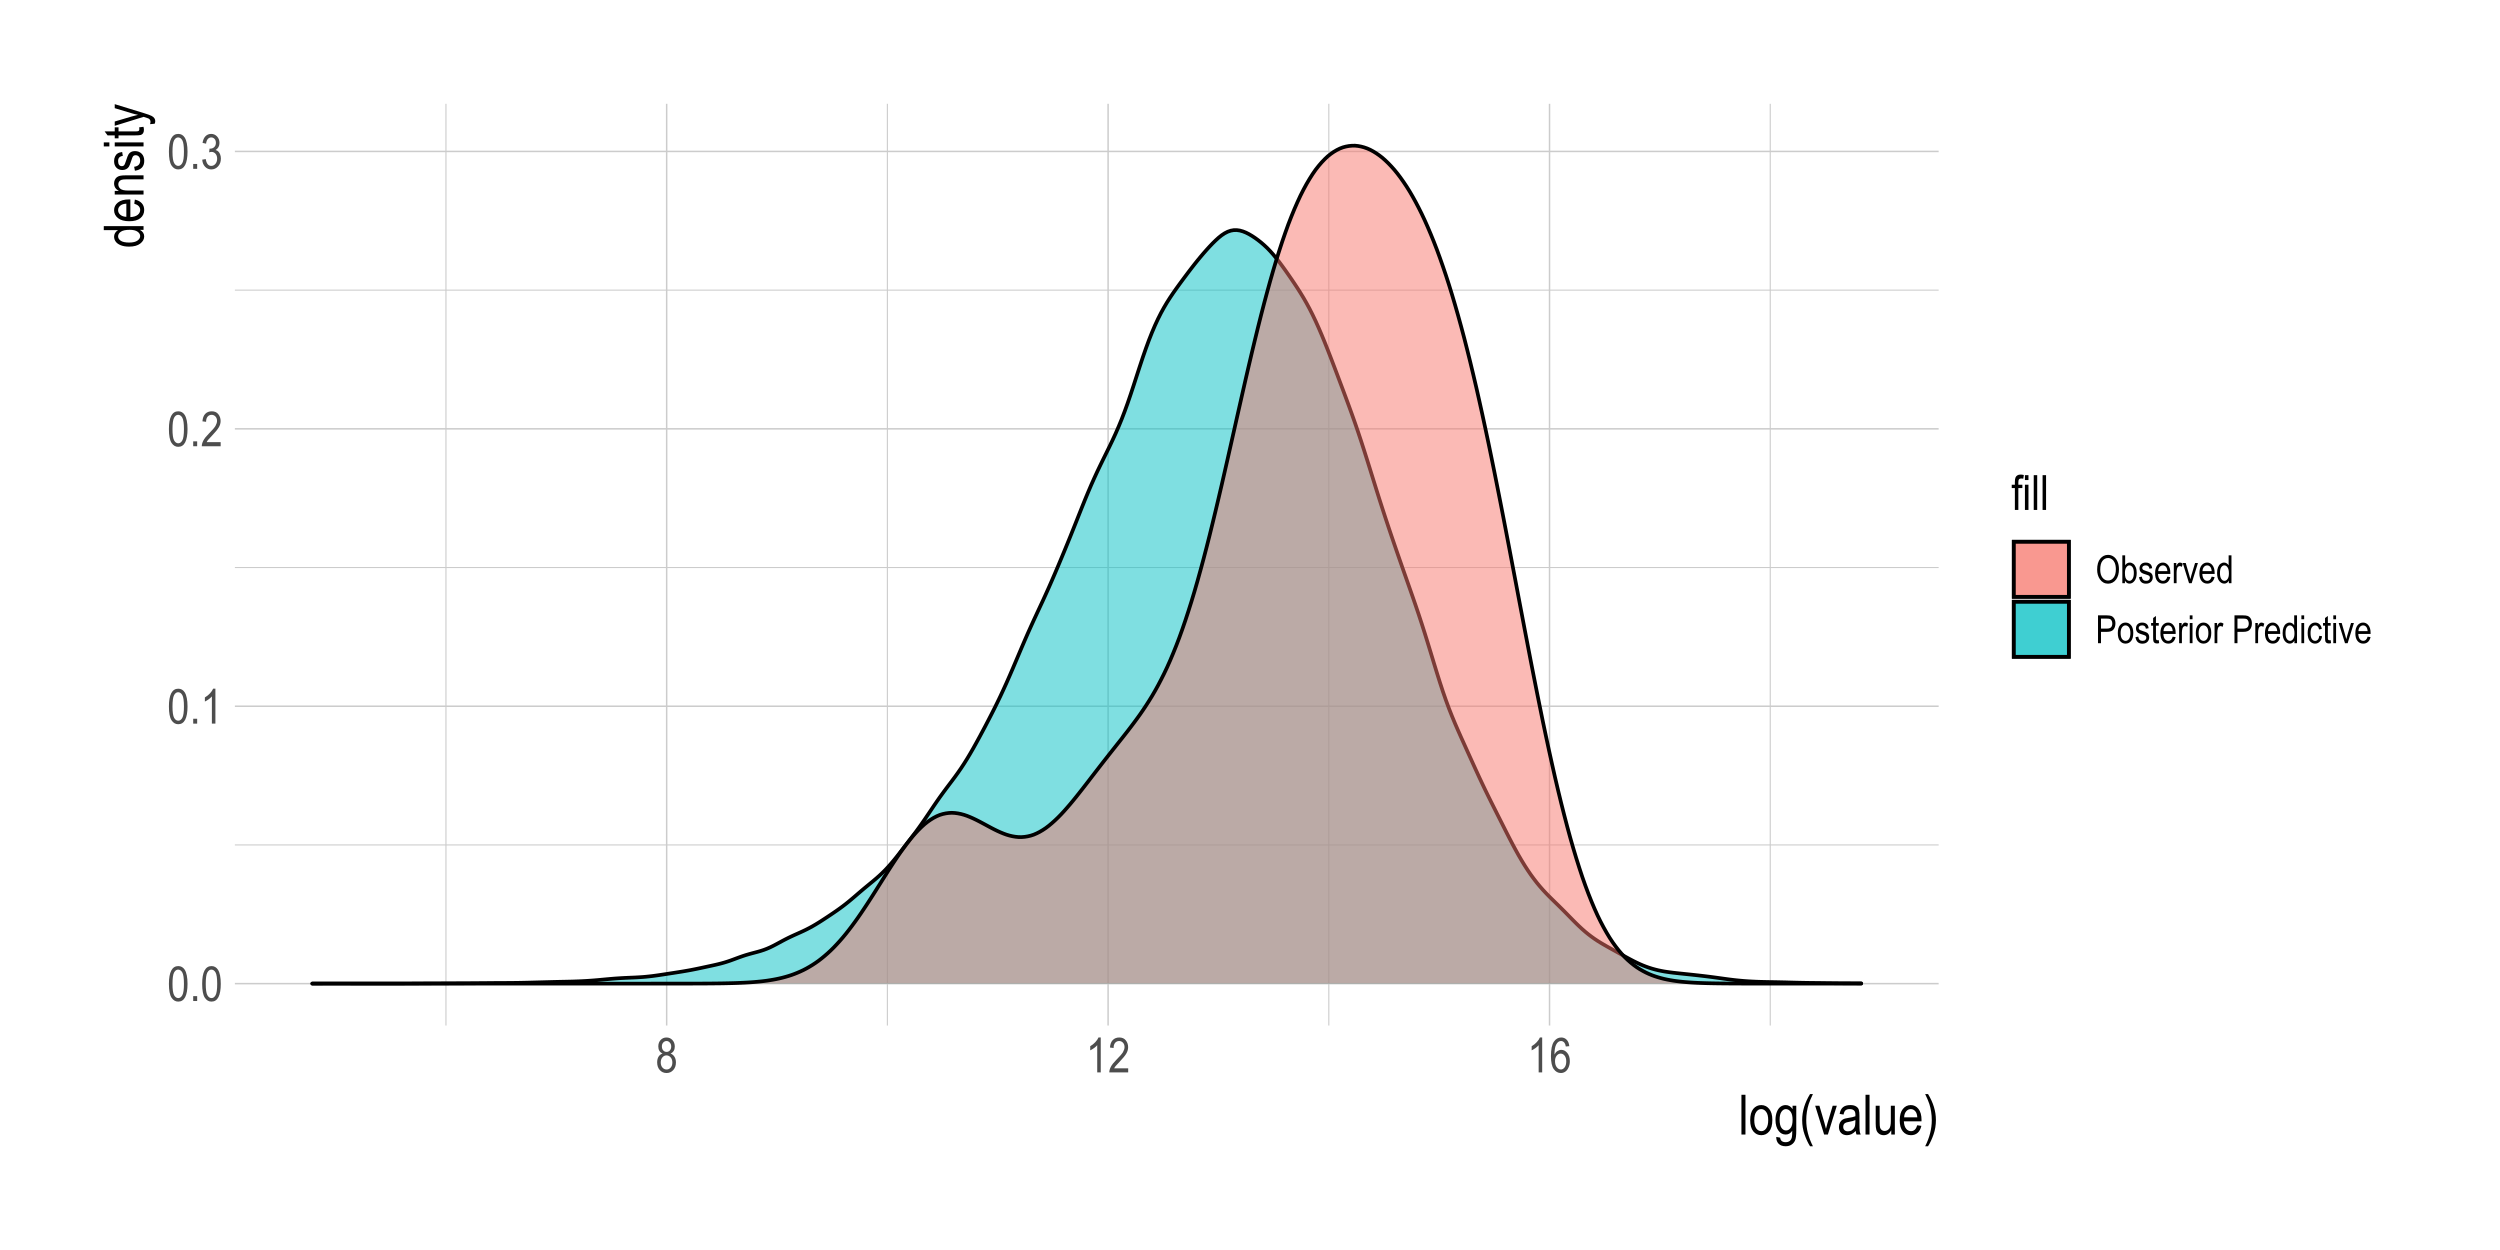 <?xml version="1.0" encoding="UTF-8"?>
<svg xmlns="http://www.w3.org/2000/svg" xmlns:xlink="http://www.w3.org/1999/xlink" width="720pt" height="360pt" viewBox="0 0 720 360" version="1.1">
<defs>
<g>
<symbol overflow="visible" id="glyph0-0">
<path style="stroke:none;" d="M 0.297 0 L 0.297 -8.75 L 2.953 -8.75 L 2.953 0 Z M 0.625 -0.359 L 2.641 -0.359 L 2.641 -8.453 L 0.625 -8.453 Z M 0.625 -0.359 "/>
</symbol>
<symbol overflow="visible" id="glyph0-1">
<path style="stroke:none;" d="M 0.453 -4.938 C 0.453 -6.625 0.676 -7.898 1.125 -8.766 C 1.582 -9.629 2.254 -10.062 3.141 -10.062 C 3.93 -10.062 4.551 -9.711 5 -9.016 C 5.539 -8.16 5.812 -6.801 5.812 -4.938 C 5.812 -3.27 5.586 -2 5.141 -1.125 C 4.691 -0.258 4.02 0.172 3.125 0.172 C 2.344 0.172 1.703 -0.207 1.203 -0.969 C 0.703 -1.738 0.453 -3.062 0.453 -4.938 Z M 1.484 -4.938 C 1.484 -3.312 1.641 -2.223 1.953 -1.672 C 2.266 -1.117 2.664 -0.844 3.156 -0.844 C 3.613 -0.844 4 -1.117 4.312 -1.672 C 4.625 -2.234 4.781 -3.32 4.781 -4.938 C 4.781 -6.57 4.625 -7.664 4.312 -8.219 C 4 -8.77 3.594 -9.047 3.094 -9.047 C 2.633 -9.047 2.25 -8.766 1.938 -8.203 C 1.633 -7.641 1.484 -6.551 1.484 -4.938 Z M 1.484 -4.938 "/>
</symbol>
<symbol overflow="visible" id="glyph0-2">
<path style="stroke:none;" d="M 1.062 0 L 1.062 -1.406 L 2.203 -1.406 L 2.203 0 Z M 1.062 0 "/>
</symbol>
<symbol overflow="visible" id="glyph0-3">
<path style="stroke:none;" d="M 4.266 0 L 3.25 0 L 3.25 -7.844 C 3.02 -7.57 2.707 -7.289 2.312 -7 C 1.914 -6.719 1.555 -6.504 1.234 -6.359 L 1.234 -7.547 C 1.785 -7.867 2.273 -8.258 2.703 -8.719 C 3.129 -9.176 3.43 -9.625 3.609 -10.062 L 4.266 -10.062 Z M 4.266 0 "/>
</symbol>
<symbol overflow="visible" id="glyph0-4">
<path style="stroke:none;" d="M 5.781 -1.188 L 5.781 0 L 0.344 0 C 0.332 -0.477 0.477 -1.016 0.781 -1.609 C 1.082 -2.203 1.633 -2.898 2.438 -3.703 C 3.383 -4.641 4.004 -5.363 4.297 -5.875 C 4.586 -6.395 4.734 -6.875 4.734 -7.312 C 4.734 -7.82 4.582 -8.238 4.281 -8.562 C 3.977 -8.883 3.609 -9.047 3.172 -9.047 C 2.703 -9.047 2.316 -8.867 2.016 -8.516 C 1.723 -8.172 1.578 -7.676 1.578 -7.031 L 0.531 -7.172 C 0.602 -8.129 0.875 -8.848 1.344 -9.328 C 1.82 -9.816 2.445 -10.062 3.219 -10.062 C 4.051 -10.062 4.68 -9.781 5.109 -9.219 C 5.547 -8.656 5.766 -8.008 5.766 -7.281 C 5.766 -6.645 5.594 -6.035 5.25 -5.453 C 4.914 -4.867 4.281 -4.086 3.344 -3.109 C 2.738 -2.492 2.348 -2.07 2.172 -1.844 C 1.992 -1.625 1.852 -1.406 1.75 -1.188 Z M 5.781 -1.188 "/>
</symbol>
<symbol overflow="visible" id="glyph0-5">
<path style="stroke:none;" d="M 0.469 -2.641 L 1.484 -2.812 C 1.691 -1.5 2.219 -0.844 3.062 -0.844 C 3.531 -0.844 3.93 -1.035 4.266 -1.422 C 4.598 -1.816 4.766 -2.32 4.766 -2.938 C 4.766 -3.52 4.609 -3.988 4.297 -4.344 C 3.992 -4.695 3.617 -4.875 3.172 -4.875 C 2.973 -4.875 2.734 -4.832 2.453 -4.75 L 2.578 -5.828 L 2.734 -5.812 C 3.223 -5.812 3.625 -5.961 3.938 -6.266 C 4.25 -6.578 4.406 -6.988 4.406 -7.5 C 4.406 -7.969 4.273 -8.344 4.016 -8.625 C 3.754 -8.906 3.438 -9.047 3.062 -9.047 C 2.676 -9.047 2.348 -8.895 2.078 -8.594 C 1.816 -8.301 1.648 -7.852 1.578 -7.25 L 0.562 -7.469 C 0.695 -8.32 0.984 -8.969 1.422 -9.406 C 1.867 -9.844 2.41 -10.062 3.047 -10.062 C 3.711 -10.062 4.273 -9.816 4.734 -9.328 C 5.203 -8.836 5.438 -8.219 5.438 -7.469 C 5.438 -7.008 5.336 -6.602 5.141 -6.25 C 4.941 -5.906 4.664 -5.629 4.312 -5.422 C 4.645 -5.336 4.914 -5.188 5.125 -4.969 C 5.344 -4.758 5.516 -4.477 5.641 -4.125 C 5.773 -3.781 5.844 -3.391 5.844 -2.953 C 5.844 -2.035 5.57 -1.285 5.031 -0.703 C 4.488 -0.117 3.836 0.172 3.078 0.172 C 2.379 0.172 1.785 -0.082 1.297 -0.594 C 0.805 -1.102 0.531 -1.785 0.469 -2.641 Z M 0.469 -2.641 "/>
</symbol>
<symbol overflow="visible" id="glyph0-6">
<path style="stroke:none;" d="M 2.016 -5.438 C 1.609 -5.613 1.301 -5.875 1.094 -6.219 C 0.883 -6.562 0.781 -6.984 0.781 -7.484 C 0.781 -8.242 1.004 -8.863 1.453 -9.344 C 1.898 -9.82 2.461 -10.062 3.141 -10.062 C 3.828 -10.062 4.395 -9.816 4.844 -9.328 C 5.301 -8.836 5.531 -8.207 5.531 -7.438 C 5.531 -6.957 5.426 -6.551 5.219 -6.219 C 5.02 -5.883 4.723 -5.625 4.328 -5.438 C 4.816 -5.238 5.191 -4.922 5.453 -4.484 C 5.723 -4.047 5.859 -3.504 5.859 -2.859 C 5.859 -1.961 5.598 -1.234 5.078 -0.672 C 4.566 -0.109 3.93 0.172 3.172 0.172 C 2.391 0.172 1.738 -0.109 1.219 -0.672 C 0.707 -1.234 0.453 -1.973 0.453 -2.891 C 0.453 -3.555 0.586 -4.109 0.859 -4.547 C 1.141 -4.984 1.523 -5.281 2.016 -5.438 Z M 1.812 -7.516 C 1.812 -7.023 1.941 -6.633 2.203 -6.344 C 2.461 -6.051 2.785 -5.906 3.172 -5.906 C 3.535 -5.906 3.848 -6.047 4.109 -6.328 C 4.367 -6.617 4.5 -6.992 4.5 -7.453 C 4.5 -7.922 4.363 -8.301 4.094 -8.594 C 3.832 -8.895 3.52 -9.047 3.156 -9.047 C 2.789 -9.047 2.473 -8.898 2.203 -8.609 C 1.941 -8.316 1.812 -7.953 1.812 -7.516 Z M 1.484 -2.891 C 1.484 -2.273 1.645 -1.781 1.969 -1.406 C 2.301 -1.031 2.703 -0.844 3.172 -0.844 C 3.629 -0.844 4.02 -1.023 4.344 -1.391 C 4.664 -1.754 4.828 -2.238 4.828 -2.844 C 4.828 -3.469 4.66 -3.969 4.328 -4.344 C 3.992 -4.719 3.598 -4.906 3.141 -4.906 C 2.68 -4.906 2.289 -4.719 1.969 -4.344 C 1.645 -3.969 1.484 -3.484 1.484 -2.891 Z M 1.484 -2.891 "/>
</symbol>
<symbol overflow="visible" id="glyph0-7">
<path style="stroke:none;" d="M 5.688 -7.562 L 4.688 -7.469 C 4.594 -7.988 4.453 -8.359 4.266 -8.578 C 3.992 -8.891 3.672 -9.047 3.297 -9.047 C 2.703 -9.047 2.227 -8.68 1.875 -7.953 C 1.57 -7.328 1.422 -6.398 1.422 -5.172 C 1.648 -5.609 1.938 -5.938 2.281 -6.156 C 2.633 -6.383 3.008 -6.5 3.406 -6.5 C 4.051 -6.5 4.617 -6.203 5.109 -5.609 C 5.598 -5.023 5.844 -4.238 5.844 -3.25 C 5.844 -2.582 5.719 -1.973 5.469 -1.422 C 5.227 -0.879 4.914 -0.477 4.531 -0.219 C 4.145 0.039 3.723 0.172 3.266 0.172 C 2.441 0.172 1.758 -0.203 1.219 -0.953 C 0.676 -1.703 0.406 -2.945 0.406 -4.688 C 0.406 -6.625 0.68 -8.004 1.234 -8.828 C 1.785 -9.648 2.492 -10.062 3.359 -10.062 C 3.984 -10.062 4.504 -9.848 4.922 -9.422 C 5.348 -8.992 5.602 -8.375 5.688 -7.562 Z M 1.578 -3.25 C 1.578 -2.52 1.742 -1.938 2.078 -1.5 C 2.422 -1.062 2.82 -0.844 3.281 -0.844 C 3.676 -0.844 4.031 -1.047 4.344 -1.453 C 4.656 -1.867 4.812 -2.441 4.812 -3.172 C 4.812 -3.879 4.656 -4.43 4.344 -4.828 C 4.031 -5.223 3.648 -5.422 3.203 -5.422 C 2.766 -5.422 2.383 -5.223 2.062 -4.828 C 1.738 -4.441 1.578 -3.914 1.578 -3.25 Z M 1.578 -3.25 "/>
</symbol>
<symbol overflow="visible" id="glyph0-8">
<path style="stroke:none;" d="M 1.031 0 L 1.031 -6.297 L 0.125 -6.297 L 0.125 -7.266 L 1.031 -7.266 L 1.031 -8.031 C 1.031 -8.602 1.086 -9.031 1.203 -9.312 C 1.316 -9.594 1.492 -9.805 1.734 -9.953 C 1.984 -10.109 2.297 -10.188 2.672 -10.188 C 2.953 -10.188 3.266 -10.145 3.609 -10.062 L 3.453 -9 C 3.242 -9.039 3.047 -9.062 2.859 -9.062 C 2.555 -9.062 2.344 -8.984 2.219 -8.828 C 2.094 -8.672 2.031 -8.375 2.031 -7.938 L 2.031 -7.266 L 3.188 -7.266 L 3.188 -6.297 L 2.031 -6.297 L 2.031 0 Z M 1.031 0 "/>
</symbol>
<symbol overflow="visible" id="glyph0-9">
<path style="stroke:none;" d="M 0.734 -8.609 L 0.734 -10.016 L 1.75 -10.016 L 1.75 -8.609 Z M 0.734 0 L 0.734 -7.266 L 1.75 -7.266 L 1.75 0 Z M 0.734 0 "/>
</symbol>
<symbol overflow="visible" id="glyph0-10">
<path style="stroke:none;" d="M 0.719 0 L 0.719 -10.016 L 1.719 -10.016 L 1.719 0 Z M 0.719 0 "/>
</symbol>
<symbol overflow="visible" id="glyph1-0">
<path style="stroke:none;" d="M 0.344 0 L 0.344 -10 L 3.391 -10 L 3.391 0 Z M 0.719 -0.422 L 3.031 -0.422 L 3.031 -9.672 L 0.719 -9.672 Z M 0.719 -0.422 "/>
</symbol>
<symbol overflow="visible" id="glyph1-1">
<path style="stroke:none;" d="M 0.812 0 L 0.812 -11.453 L 1.969 -11.453 L 1.969 0 Z M 0.812 0 "/>
</symbol>
<symbol overflow="visible" id="glyph1-2">
<path style="stroke:none;" d="M 0.422 -4.156 C 0.422 -5.582 0.719 -6.66 1.312 -7.391 C 1.914 -8.117 2.68 -8.484 3.609 -8.484 C 4.516 -8.484 5.27 -8.117 5.875 -7.391 C 6.488 -6.66 6.797 -5.609 6.797 -4.234 C 6.797 -2.742 6.492 -1.633 5.891 -0.906 C 5.297 -0.176 4.535 0.188 3.609 0.188 C 2.691 0.188 1.93 -0.176 1.328 -0.906 C 0.723 -1.645 0.422 -2.727 0.422 -4.156 Z M 1.594 -4.156 C 1.594 -3.082 1.785 -2.281 2.172 -1.75 C 2.566 -1.227 3.055 -0.969 3.641 -0.969 C 4.18 -0.969 4.645 -1.234 5.031 -1.766 C 5.414 -2.297 5.609 -3.094 5.609 -4.156 C 5.609 -5.219 5.41 -6.008 5.016 -6.531 C 4.629 -7.062 4.148 -7.328 3.578 -7.328 C 3.023 -7.328 2.555 -7.062 2.172 -6.531 C 1.785 -6.008 1.594 -5.219 1.594 -4.156 Z M 1.594 -4.156 "/>
</symbol>
<symbol overflow="visible" id="glyph1-3">
<path style="stroke:none;" d="M 0.625 0.688 L 1.75 0.891 C 1.801 1.336 1.957 1.664 2.219 1.875 C 2.477 2.094 2.844 2.203 3.312 2.203 C 3.812 2.203 4.211 2.082 4.516 1.844 C 4.816 1.602 5.02 1.242 5.125 0.766 C 5.195 0.473 5.234 -0.145 5.234 -1.094 C 4.984 -0.727 4.703 -0.453 4.391 -0.266 C 4.078 -0.086 3.727 0 3.344 0 C 2.531 0 1.859 -0.344 1.328 -1.031 C 0.711 -1.82 0.406 -2.883 0.406 -4.219 C 0.406 -5.102 0.539 -5.879 0.812 -6.547 C 1.082 -7.211 1.438 -7.703 1.875 -8.016 C 2.312 -8.328 2.805 -8.484 3.359 -8.484 C 3.754 -8.484 4.117 -8.383 4.453 -8.188 C 4.785 -7.988 5.078 -7.691 5.328 -7.297 L 5.328 -8.297 L 6.391 -8.297 L 6.391 -1.125 C 6.391 0.156 6.285 1.066 6.078 1.609 C 5.867 2.148 5.523 2.578 5.047 2.891 C 4.578 3.211 4.008 3.375 3.344 3.375 C 2.469 3.375 1.789 3.133 1.312 2.656 C 0.844 2.188 0.613 1.531 0.625 0.688 Z M 1.594 -4.297 C 1.594 -3.211 1.77 -2.422 2.125 -1.922 C 2.488 -1.422 2.93 -1.172 3.453 -1.172 C 3.973 -1.172 4.414 -1.414 4.781 -1.906 C 5.145 -2.395 5.328 -3.172 5.328 -4.234 C 5.328 -5.273 5.141 -6.051 4.766 -6.562 C 4.391 -7.07 3.93 -7.328 3.391 -7.328 C 2.91 -7.328 2.488 -7.07 2.125 -6.562 C 1.77 -6.051 1.594 -5.297 1.594 -4.297 Z M 1.594 -4.297 "/>
</symbol>
<symbol overflow="visible" id="glyph1-4">
<path style="stroke:none;" d="M 3.062 3.375 C 2.488 2.477 1.969 1.367 1.5 0.047 C 1.031 -1.266 0.797 -2.664 0.797 -4.156 C 0.797 -6.688 1.551 -9.188 3.062 -11.656 L 3.891 -11.656 C 3.305 -10.426 2.906 -9.473 2.688 -8.797 C 2.469 -8.129 2.289 -7.391 2.156 -6.578 C 2.031 -5.773 1.969 -4.961 1.969 -4.141 C 1.969 -1.641 2.609 0.863 3.891 3.375 Z M 3.062 3.375 "/>
</symbol>
<symbol overflow="visible" id="glyph1-5">
<path style="stroke:none;" d="M 2.75 0 L 0.172 -8.297 L 1.391 -8.297 L 2.844 -3.328 C 3.008 -2.766 3.156 -2.207 3.281 -1.656 C 3.383 -2.094 3.523 -2.617 3.703 -3.234 L 5.219 -8.297 L 6.406 -8.297 L 3.828 0 Z M 2.75 0 "/>
</symbol>
<symbol overflow="visible" id="glyph1-6">
<path style="stroke:none;" d="M 5.281 -1.031 C 4.895 -0.625 4.492 -0.316 4.078 -0.109 C 3.66 0.086 3.227 0.188 2.781 0.188 C 2.07 0.188 1.504 -0.023 1.078 -0.453 C 0.66 -0.879 0.453 -1.457 0.453 -2.188 C 0.453 -2.664 0.551 -3.086 0.75 -3.453 C 0.945 -3.828 1.219 -4.117 1.562 -4.328 C 1.906 -4.535 2.426 -4.688 3.125 -4.781 C 4.062 -4.914 4.75 -5.078 5.188 -5.266 L 5.203 -5.625 C 5.203 -6.195 5.098 -6.598 4.891 -6.828 C 4.609 -7.16 4.172 -7.328 3.578 -7.328 C 3.035 -7.328 2.629 -7.211 2.359 -6.984 C 2.098 -6.766 1.906 -6.352 1.781 -5.75 L 0.656 -5.938 C 0.812 -6.82 1.133 -7.469 1.625 -7.875 C 2.125 -8.281 2.832 -8.484 3.75 -8.484 C 4.457 -8.484 5.016 -8.348 5.422 -8.078 C 5.828 -7.816 6.082 -7.488 6.188 -7.094 C 6.301 -6.695 6.359 -6.117 6.359 -5.359 L 6.359 -3.484 C 6.359 -2.172 6.379 -1.344 6.422 -1 C 6.473 -0.656 6.57 -0.32 6.719 0 L 5.516 0 C 5.398 -0.289 5.32 -0.633 5.281 -1.031 Z M 5.188 -4.172 C 4.77 -3.961 4.145 -3.785 3.312 -3.641 C 2.82 -3.555 2.477 -3.457 2.281 -3.344 C 2.094 -3.238 1.945 -3.086 1.844 -2.891 C 1.738 -2.703 1.688 -2.477 1.688 -2.219 C 1.688 -1.82 1.805 -1.504 2.047 -1.266 C 2.297 -1.035 2.633 -0.922 3.062 -0.922 C 3.477 -0.922 3.852 -1.023 4.188 -1.234 C 4.52 -1.453 4.77 -1.738 4.938 -2.094 C 5.102 -2.445 5.188 -2.969 5.188 -3.656 Z M 5.188 -4.172 "/>
</symbol>
<symbol overflow="visible" id="glyph1-7">
<path style="stroke:none;" d="M 5.312 0 L 5.312 -1.219 C 5.039 -0.75 4.723 -0.395 4.359 -0.156 C 4.004 0.07 3.602 0.188 3.156 0.188 C 2.613 0.188 2.148 0.039 1.766 -0.25 C 1.391 -0.539 1.141 -0.906 1.016 -1.344 C 0.891 -1.789 0.828 -2.395 0.828 -3.156 L 0.828 -8.297 L 1.969 -8.297 L 1.969 -3.703 C 1.969 -2.848 2.008 -2.273 2.094 -1.984 C 2.188 -1.691 2.348 -1.457 2.578 -1.281 C 2.805 -1.113 3.07 -1.031 3.375 -1.031 C 3.926 -1.031 4.379 -1.254 4.734 -1.703 C 5.035 -2.098 5.188 -2.816 5.188 -3.859 L 5.188 -8.297 L 6.344 -8.297 L 6.344 0 Z M 5.312 0 "/>
</symbol>
<symbol overflow="visible" id="glyph1-8">
<path style="stroke:none;" d="M 5.5 -2.672 L 6.688 -2.5 C 6.488 -1.613 6.129 -0.941 5.609 -0.484 C 5.098 -0.035 4.457 0.188 3.688 0.188 C 2.727 0.188 1.945 -0.176 1.344 -0.906 C 0.75 -1.645 0.453 -2.703 0.453 -4.078 C 0.453 -5.516 0.754 -6.609 1.359 -7.359 C 1.961 -8.109 2.723 -8.484 3.641 -8.484 C 4.523 -8.484 5.258 -8.113 5.844 -7.375 C 6.438 -6.633 6.734 -5.566 6.734 -4.172 L 6.719 -3.797 L 1.641 -3.797 C 1.691 -2.859 1.91 -2.148 2.297 -1.672 C 2.68 -1.203 3.148 -0.969 3.703 -0.969 C 4.566 -0.969 5.164 -1.535 5.5 -2.672 Z M 1.719 -4.953 L 5.516 -4.953 C 5.461 -5.672 5.305 -6.207 5.047 -6.562 C 4.68 -7.07 4.211 -7.328 3.641 -7.328 C 3.117 -7.328 2.676 -7.113 2.312 -6.688 C 1.945 -6.258 1.75 -5.68 1.719 -4.953 Z M 1.719 -4.953 "/>
</symbol>
<symbol overflow="visible" id="glyph1-9">
<path style="stroke:none;" d="M 1.312 3.375 L 0.484 3.375 C 1.754 0.863 2.391 -1.641 2.391 -4.141 C 2.391 -4.961 2.328 -5.773 2.203 -6.578 C 2.078 -7.391 1.906 -8.129 1.688 -8.797 C 1.469 -9.473 1.066 -10.426 0.484 -11.656 L 1.312 -11.656 C 2.82 -9.188 3.578 -6.688 3.578 -4.156 C 3.578 -2.707 3.348 -1.328 2.891 -0.016 C 2.441 1.297 1.914 2.426 1.312 3.375 Z M 1.312 3.375 "/>
</symbol>
<symbol overflow="visible" id="glyph2-0">
<path style="stroke:none;" d="M 0 -0.344 L -10 -0.344 L -10 -3.391 L 0 -3.391 Z M -0.422 -0.719 L -0.422 -3.031 L -9.672 -3.031 L -9.672 -0.719 Z M -0.422 -0.719 "/>
</symbol>
<symbol overflow="visible" id="glyph2-1">
<path style="stroke:none;" d="M 0 -5.266 L -1.047 -5.266 C -0.648 -5.055 -0.344 -4.785 -0.125 -4.453 C 0.082 -4.129 0.188 -3.773 0.188 -3.391 C 0.188 -2.586 -0.191 -1.895 -0.953 -1.312 C -1.711 -0.727 -2.781 -0.438 -4.156 -0.438 C -5.094 -0.438 -5.891 -0.566 -6.547 -0.828 C -7.203 -1.086 -7.688 -1.43 -8 -1.859 C -8.32 -2.297 -8.484 -2.781 -8.484 -3.312 C -8.484 -3.695 -8.383 -4.051 -8.188 -4.375 C -7.988 -4.695 -7.707 -4.969 -7.344 -5.188 L -11.453 -5.188 L -11.453 -6.344 L 0 -6.344 Z M -4.141 -1.609 C -3.066 -1.609 -2.27 -1.797 -1.75 -2.172 C -1.227 -2.547 -0.969 -2.977 -0.969 -3.469 C -0.969 -3.957 -1.219 -4.379 -1.719 -4.734 C -2.219 -5.098 -2.973 -5.281 -3.984 -5.281 C -5.148 -5.281 -6 -5.098 -6.531 -4.734 C -7.062 -4.379 -7.328 -3.93 -7.328 -3.391 C -7.328 -2.898 -7.07 -2.477 -6.562 -2.125 C -6.051 -1.781 -5.242 -1.609 -4.141 -1.609 Z M -4.141 -1.609 "/>
</symbol>
<symbol overflow="visible" id="glyph2-2">
<path style="stroke:none;" d="M -2.672 -5.5 L -2.5 -6.688 C -1.613 -6.488 -0.941 -6.129 -0.484 -5.609 C -0.035 -5.098 0.188 -4.457 0.188 -3.688 C 0.188 -2.727 -0.176 -1.945 -0.906 -1.344 C -1.645 -0.75 -2.703 -0.453 -4.078 -0.453 C -5.516 -0.453 -6.609 -0.754 -7.359 -1.359 C -8.109 -1.961 -8.484 -2.723 -8.484 -3.641 C -8.484 -4.523 -8.113 -5.258 -7.375 -5.844 C -6.633 -6.438 -5.566 -6.734 -4.172 -6.734 L -3.797 -6.719 L -3.797 -1.641 C -2.859 -1.691 -2.148 -1.91 -1.672 -2.297 C -1.203 -2.68 -0.969 -3.148 -0.969 -3.703 C -0.969 -4.566 -1.535 -5.164 -2.672 -5.5 Z M -4.953 -1.719 L -4.953 -5.516 C -5.672 -5.461 -6.207 -5.305 -6.562 -5.047 C -7.07 -4.68 -7.328 -4.211 -7.328 -3.641 C -7.328 -3.117 -7.113 -2.676 -6.688 -2.312 C -6.258 -1.945 -5.68 -1.75 -4.953 -1.719 Z M -4.953 -1.719 "/>
</symbol>
<symbol overflow="visible" id="glyph2-3">
<path style="stroke:none;" d="M 0 -0.844 L -8.297 -0.844 L -8.297 -1.891 L -7.125 -1.891 C -7.582 -2.141 -7.922 -2.441 -8.141 -2.797 C -8.367 -3.16 -8.484 -3.578 -8.484 -4.047 C -8.484 -4.41 -8.41 -4.75 -8.266 -5.062 C -8.129 -5.375 -7.941 -5.625 -7.703 -5.812 C -7.473 -6 -7.172 -6.141 -6.797 -6.234 C -6.43 -6.328 -5.867 -6.375 -5.109 -6.375 L 0 -6.375 L 0 -5.219 L -5.047 -5.219 C -5.66 -5.219 -6.109 -5.164 -6.391 -5.062 C -6.672 -4.957 -6.883 -4.797 -7.031 -4.578 C -7.188 -4.359 -7.266 -4.102 -7.266 -3.812 C -7.266 -3.258 -7.055 -2.816 -6.641 -2.484 C -6.234 -2.16 -5.531 -2 -4.531 -2 L 0 -2 Z M 0 -0.844 "/>
</symbol>
<symbol overflow="visible" id="glyph2-4">
<path style="stroke:none;" d="M -2.484 -0.406 L -2.703 -1.547 C -2.117 -1.617 -1.68 -1.805 -1.391 -2.109 C -1.109 -2.41 -0.969 -2.812 -0.969 -3.312 C -0.969 -3.812 -1.094 -4.195 -1.344 -4.469 C -1.594 -4.738 -1.906 -4.875 -2.281 -4.875 C -2.613 -4.875 -2.867 -4.758 -3.047 -4.531 C -3.172 -4.363 -3.328 -3.973 -3.516 -3.359 C -3.797 -2.461 -4.031 -1.863 -4.219 -1.562 C -4.414 -1.258 -4.676 -1.023 -5 -0.859 C -5.32 -0.691 -5.688 -0.609 -6.094 -0.609 C -6.801 -0.609 -7.375 -0.832 -7.812 -1.281 C -8.258 -1.738 -8.484 -2.367 -8.484 -3.172 C -8.484 -3.672 -8.391 -4.113 -8.203 -4.5 C -8.023 -4.883 -7.781 -5.176 -7.469 -5.375 C -7.164 -5.582 -6.727 -5.723 -6.156 -5.797 L -5.969 -4.672 C -6.875 -4.566 -7.328 -4.078 -7.328 -3.203 C -7.328 -2.703 -7.227 -2.328 -7.031 -2.078 C -6.832 -1.836 -6.578 -1.719 -6.266 -1.719 C -5.953 -1.719 -5.707 -1.832 -5.531 -2.062 C -5.426 -2.207 -5.258 -2.625 -5.031 -3.312 C -4.727 -4.27 -4.484 -4.891 -4.297 -5.172 C -4.117 -5.453 -3.875 -5.672 -3.562 -5.828 C -3.258 -5.984 -2.895 -6.062 -2.469 -6.062 C -1.676 -6.062 -1.031 -5.805 -0.531 -5.297 C -0.039 -4.797 0.203 -4.113 0.203 -3.25 C 0.203 -1.613 -0.691 -0.664 -2.484 -0.406 Z M -2.484 -0.406 "/>
</symbol>
<symbol overflow="visible" id="glyph2-5">
<path style="stroke:none;" d="M -9.844 -0.844 L -11.453 -0.844 L -11.453 -2 L -9.844 -2 Z M 0 -0.844 L -8.297 -0.844 L -8.297 -2 L 0 -2 Z M 0 -0.844 "/>
</symbol>
<symbol overflow="visible" id="glyph2-6">
<path style="stroke:none;" d="M -1.266 -3.422 L -0.016 -3.578 C 0.066 -3.254 0.109 -2.969 0.109 -2.719 C 0.109 -2.312 0.031 -1.984 -0.125 -1.734 C -0.289 -1.492 -0.508 -1.328 -0.781 -1.234 C -1.062 -1.148 -1.613 -1.109 -2.438 -1.109 L -7.203 -1.109 L -7.203 -0.266 L -8.297 -0.266 L -8.297 -1.109 L -10.359 -1.109 L -11.203 -2.25 L -8.297 -2.25 L -8.297 -3.422 L -7.203 -3.422 L -7.203 -2.25 L -2.359 -2.25 C -1.91 -2.25 -1.617 -2.285 -1.484 -2.359 C -1.297 -2.453 -1.203 -2.633 -1.203 -2.906 C -1.203 -3.039 -1.223 -3.211 -1.266 -3.422 Z M -1.266 -3.422 "/>
</symbol>
<symbol overflow="visible" id="glyph2-7">
<path style="stroke:none;" d="M 3.203 -0.812 L 1.875 -0.688 C 1.957 -0.945 2 -1.164 2 -1.344 C 2 -1.594 1.945 -1.797 1.844 -1.953 C 1.75 -2.109 1.598 -2.238 1.391 -2.344 C 1.316 -2.383 0.859 -2.535 0.016 -2.797 L -8.297 -0.219 L -8.297 -1.453 L -3.5 -2.875 C -2.895 -3.051 -2.254 -3.219 -1.578 -3.375 C -2.223 -3.5 -2.852 -3.656 -3.469 -3.844 L -8.297 -5.297 L -8.297 -6.453 L 0.141 -3.859 C 1.234 -3.523 1.961 -3.258 2.328 -3.062 C 2.703 -2.863 2.969 -2.641 3.125 -2.391 C 3.289 -2.148 3.375 -1.875 3.375 -1.562 C 3.375 -1.344 3.316 -1.094 3.203 -0.812 Z M 3.203 -0.812 "/>
</symbol>
<symbol overflow="visible" id="glyph3-0">
<path style="stroke:none;" d="M 0.234 0 L 0.234 -7 L 2.375 -7 L 2.375 0 Z M 0.5 -0.297 L 2.109 -0.297 L 2.109 -6.766 L 0.5 -6.766 Z M 0.5 -0.297 "/>
</symbol>
<symbol overflow="visible" id="glyph3-1">
<path style="stroke:none;" d="M 0.469 -3.906 C 0.469 -5.27 0.766 -6.316 1.359 -7.047 C 1.961 -7.785 2.711 -8.156 3.609 -8.156 C 4.191 -8.156 4.723 -7.988 5.203 -7.656 C 5.68 -7.332 6.055 -6.859 6.328 -6.234 C 6.609 -5.609 6.75 -4.863 6.75 -4 C 6.75 -2.812 6.484 -1.844 5.953 -1.094 C 5.348 -0.27 4.566 0.141 3.609 0.141 C 2.641 0.141 1.859 -0.281 1.266 -1.125 C 0.734 -1.895 0.469 -2.82 0.469 -3.906 Z M 1.359 -3.891 C 1.359 -2.898 1.578 -2.129 2.016 -1.578 C 2.453 -1.035 2.984 -0.766 3.609 -0.766 C 4.242 -0.766 4.773 -1.039 5.203 -1.594 C 5.641 -2.145 5.859 -2.957 5.859 -4.031 C 5.859 -4.719 5.75 -5.332 5.531 -5.875 C 5.352 -6.289 5.094 -6.625 4.75 -6.875 C 4.406 -7.125 4.031 -7.25 3.625 -7.25 C 2.969 -7.25 2.426 -6.973 2 -6.422 C 1.57 -5.879 1.359 -5.035 1.359 -3.891 Z M 1.359 -3.891 "/>
</symbol>
<symbol overflow="visible" id="glyph3-2">
<path style="stroke:none;" d="M 1.328 0 L 0.578 0 L 0.578 -8.016 L 1.391 -8.016 L 1.391 -5.156 C 1.555 -5.414 1.75 -5.609 1.969 -5.734 C 2.188 -5.867 2.43 -5.938 2.703 -5.938 C 3.066 -5.938 3.398 -5.82 3.703 -5.594 C 4.016 -5.375 4.258 -5.039 4.438 -4.594 C 4.625 -4.145 4.719 -3.598 4.719 -2.953 C 4.719 -1.961 4.508 -1.203 4.094 -0.672 C 3.688 -0.141 3.207 0.125 2.656 0.125 C 2.375 0.125 2.125 0.055 1.906 -0.078 C 1.688 -0.223 1.492 -0.441 1.328 -0.734 Z M 1.328 -2.953 C 1.328 -2.348 1.379 -1.895 1.484 -1.594 C 1.598 -1.301 1.754 -1.07 1.953 -0.906 C 2.148 -0.75 2.375 -0.672 2.625 -0.672 C 2.957 -0.672 3.25 -0.859 3.5 -1.234 C 3.758 -1.609 3.891 -2.172 3.891 -2.922 C 3.891 -3.68 3.766 -4.238 3.516 -4.594 C 3.266 -4.945 2.961 -5.125 2.609 -5.125 C 2.273 -5.125 1.977 -4.938 1.719 -4.562 C 1.457 -4.195 1.328 -3.66 1.328 -2.953 Z M 1.328 -2.953 "/>
</symbol>
<symbol overflow="visible" id="glyph3-3">
<path style="stroke:none;" d="M 0.281 -1.734 L 1.078 -1.891 C 1.129 -1.484 1.258 -1.176 1.469 -0.969 C 1.676 -0.77 1.957 -0.672 2.312 -0.672 C 2.664 -0.672 2.938 -0.758 3.125 -0.938 C 3.312 -1.113 3.406 -1.332 3.406 -1.594 C 3.406 -1.82 3.328 -2.004 3.172 -2.141 C 3.055 -2.223 2.781 -2.332 2.344 -2.469 C 1.719 -2.656 1.297 -2.816 1.078 -2.953 C 0.867 -3.086 0.707 -3.266 0.594 -3.484 C 0.477 -3.711 0.422 -3.973 0.422 -4.266 C 0.422 -4.766 0.578 -5.164 0.891 -5.469 C 1.211 -5.781 1.656 -5.938 2.219 -5.938 C 2.57 -5.938 2.879 -5.875 3.141 -5.75 C 3.41 -5.625 3.617 -5.453 3.766 -5.234 C 3.91 -5.016 4.008 -4.707 4.062 -4.312 L 3.266 -4.172 C 3.191 -4.805 2.848 -5.125 2.234 -5.125 C 1.891 -5.125 1.629 -5.051 1.453 -4.906 C 1.285 -4.77 1.203 -4.594 1.203 -4.375 C 1.203 -4.164 1.281 -4 1.438 -3.875 C 1.539 -3.801 1.832 -3.68 2.312 -3.516 C 2.988 -3.305 3.422 -3.141 3.609 -3.016 C 3.805 -2.891 3.957 -2.719 4.062 -2.5 C 4.176 -2.281 4.234 -2.02 4.234 -1.719 C 4.234 -1.164 4.055 -0.719 3.703 -0.375 C 3.359 -0.031 2.879 0.141 2.266 0.141 C 1.129 0.141 0.469 -0.484 0.281 -1.734 Z M 0.281 -1.734 "/>
</symbol>
<symbol overflow="visible" id="glyph3-4">
<path style="stroke:none;" d="M 3.844 -1.875 L 4.688 -1.75 C 4.539 -1.125 4.285 -0.656 3.922 -0.344 C 3.566 -0.031 3.117 0.125 2.578 0.125 C 1.898 0.125 1.352 -0.129 0.938 -0.641 C 0.52 -1.148 0.312 -1.891 0.312 -2.859 C 0.312 -3.859 0.52 -4.617 0.938 -5.141 C 1.363 -5.672 1.898 -5.938 2.547 -5.938 C 3.16 -5.938 3.672 -5.676 4.078 -5.156 C 4.492 -4.645 4.703 -3.898 4.703 -2.922 L 4.703 -2.656 L 1.156 -2.656 C 1.188 -2 1.332 -1.504 1.594 -1.172 C 1.863 -0.836 2.195 -0.672 2.594 -0.672 C 3.195 -0.672 3.613 -1.07 3.844 -1.875 Z M 1.203 -3.469 L 3.859 -3.469 C 3.816 -3.969 3.707 -4.344 3.531 -4.594 C 3.27 -4.945 2.941 -5.125 2.547 -5.125 C 2.18 -5.125 1.867 -4.973 1.609 -4.672 C 1.359 -4.379 1.223 -3.977 1.203 -3.469 Z M 1.203 -3.469 "/>
</symbol>
<symbol overflow="visible" id="glyph3-5">
<path style="stroke:none;" d="M 0.594 0 L 0.594 -5.812 L 1.312 -5.812 L 1.312 -4.922 C 1.5 -5.336 1.672 -5.609 1.828 -5.734 C 1.984 -5.867 2.16 -5.938 2.359 -5.938 C 2.617 -5.938 2.891 -5.832 3.172 -5.625 L 2.906 -4.703 C 2.707 -4.848 2.508 -4.922 2.312 -4.922 C 2.145 -4.922 1.988 -4.859 1.844 -4.734 C 1.707 -4.617 1.609 -4.453 1.547 -4.234 C 1.441 -3.859 1.391 -3.461 1.391 -3.047 L 1.391 0 Z M 0.594 0 "/>
</symbol>
<symbol overflow="visible" id="glyph3-6">
<path style="stroke:none;" d="M 1.922 0 L 0.109 -5.812 L 0.969 -5.812 L 1.984 -2.328 C 2.109 -1.93 2.211 -1.539 2.297 -1.156 C 2.367 -1.469 2.469 -1.836 2.594 -2.266 L 3.656 -5.812 L 4.484 -5.812 L 2.688 0 Z M 1.922 0 "/>
</symbol>
<symbol overflow="visible" id="glyph3-7">
<path style="stroke:none;" d="M 3.688 0 L 3.688 -0.734 C 3.539 -0.453 3.348 -0.238 3.109 -0.094 C 2.879 0.051 2.633 0.125 2.375 0.125 C 1.812 0.125 1.32 -0.133 0.906 -0.656 C 0.5 -1.188 0.297 -1.938 0.297 -2.906 C 0.297 -3.562 0.383 -4.117 0.562 -4.578 C 0.75 -5.035 0.992 -5.375 1.297 -5.594 C 1.609 -5.82 1.945 -5.938 2.312 -5.938 C 2.582 -5.938 2.832 -5.863 3.062 -5.719 C 3.289 -5.582 3.477 -5.391 3.625 -5.141 L 3.625 -8.016 L 4.438 -8.016 L 4.438 0 Z M 1.125 -2.906 C 1.125 -2.145 1.254 -1.582 1.516 -1.219 C 1.773 -0.852 2.078 -0.672 2.422 -0.672 C 2.766 -0.672 3.062 -0.848 3.312 -1.203 C 3.57 -1.555 3.703 -2.086 3.703 -2.797 C 3.703 -3.609 3.57 -4.195 3.312 -4.562 C 3.062 -4.938 2.75 -5.125 2.375 -5.125 C 2.031 -5.125 1.734 -4.941 1.484 -4.578 C 1.242 -4.223 1.125 -3.664 1.125 -2.906 Z M 1.125 -2.906 "/>
</symbol>
<symbol overflow="visible" id="glyph3-8">
<path style="stroke:none;" d="M 0.719 0 L 0.719 -8.016 L 3.188 -8.016 C 3.77 -8.016 4.203 -7.961 4.484 -7.859 C 4.859 -7.723 5.16 -7.469 5.391 -7.094 C 5.617 -6.719 5.734 -6.258 5.734 -5.719 C 5.734 -4.988 5.547 -4.395 5.172 -3.938 C 4.805 -3.488 4.172 -3.266 3.266 -3.266 L 1.578 -3.266 L 1.578 0 Z M 1.578 -4.203 L 3.281 -4.203 C 3.82 -4.203 4.211 -4.32 4.453 -4.562 C 4.703 -4.812 4.828 -5.18 4.828 -5.672 C 4.828 -5.984 4.766 -6.254 4.641 -6.484 C 4.523 -6.711 4.379 -6.867 4.203 -6.953 C 4.023 -7.035 3.711 -7.078 3.266 -7.078 L 1.578 -7.078 Z M 1.578 -4.203 "/>
</symbol>
<symbol overflow="visible" id="glyph3-9">
<path style="stroke:none;" d="M 0.297 -2.906 C 0.297 -3.906 0.504 -4.66 0.922 -5.172 C 1.336 -5.68 1.867 -5.938 2.516 -5.938 C 3.148 -5.938 3.68 -5.68 4.109 -5.172 C 4.535 -4.66 4.75 -3.926 4.75 -2.969 C 4.75 -1.926 4.539 -1.148 4.125 -0.641 C 3.707 -0.129 3.172 0.125 2.516 0.125 C 1.879 0.125 1.348 -0.129 0.922 -0.641 C 0.504 -1.148 0.297 -1.906 0.297 -2.906 Z M 1.109 -2.906 C 1.109 -2.156 1.242 -1.594 1.516 -1.219 C 1.797 -0.852 2.141 -0.672 2.547 -0.672 C 2.922 -0.672 3.242 -0.852 3.516 -1.219 C 3.785 -1.594 3.922 -2.156 3.922 -2.906 C 3.922 -3.656 3.785 -4.211 3.516 -4.578 C 3.242 -4.941 2.906 -5.125 2.5 -5.125 C 2.113 -5.125 1.785 -4.938 1.516 -4.562 C 1.242 -4.195 1.109 -3.645 1.109 -2.906 Z M 1.109 -2.906 "/>
</symbol>
<symbol overflow="visible" id="glyph3-10">
<path style="stroke:none;" d="M 2.391 -0.875 L 2.5 -0.016 C 2.281 0.047 2.078 0.078 1.891 0.078 C 1.617 0.078 1.395 0.023 1.219 -0.078 C 1.051 -0.191 0.93 -0.348 0.859 -0.547 C 0.797 -0.742 0.766 -1.129 0.766 -1.703 L 0.766 -5.047 L 0.188 -5.047 L 0.188 -5.812 L 0.766 -5.812 L 0.766 -7.25 L 1.578 -7.844 L 1.578 -5.812 L 2.391 -5.812 L 2.391 -5.047 L 1.578 -5.047 L 1.578 -1.641 C 1.578 -1.328 1.598 -1.129 1.641 -1.047 C 1.711 -0.91 1.844 -0.844 2.031 -0.844 C 2.125 -0.844 2.242 -0.852 2.391 -0.875 Z M 2.391 -0.875 "/>
</symbol>
<symbol overflow="visible" id="glyph3-11">
<path style="stroke:none;" d="M 0.594 -6.891 L 0.594 -8.016 L 1.391 -8.016 L 1.391 -6.891 Z M 0.594 0 L 0.594 -5.812 L 1.391 -5.812 L 1.391 0 Z M 0.594 0 "/>
</symbol>
<symbol overflow="visible" id="glyph3-12">
<path style="stroke:none;" d=""/>
</symbol>
<symbol overflow="visible" id="glyph3-13">
<path style="stroke:none;" d="M 3.719 -2.125 L 4.5 -2 C 4.414 -1.312 4.188 -0.785 3.812 -0.422 C 3.445 -0.055 3.008 0.125 2.5 0.125 C 1.875 0.125 1.359 -0.129 0.953 -0.641 C 0.555 -1.148 0.359 -1.906 0.359 -2.906 C 0.359 -3.914 0.562 -4.672 0.969 -5.172 C 1.375 -5.68 1.895 -5.938 2.531 -5.938 C 3.02 -5.938 3.43 -5.781 3.766 -5.469 C 4.109 -5.164 4.328 -4.711 4.422 -4.109 L 3.641 -3.953 C 3.566 -4.348 3.43 -4.641 3.234 -4.828 C 3.047 -5.023 2.82 -5.125 2.562 -5.125 C 2.164 -5.125 1.836 -4.945 1.578 -4.594 C 1.316 -4.25 1.188 -3.691 1.188 -2.922 C 1.188 -2.129 1.312 -1.555 1.562 -1.203 C 1.812 -0.848 2.129 -0.672 2.516 -0.672 C 2.816 -0.672 3.078 -0.789 3.297 -1.031 C 3.516 -1.27 3.656 -1.633 3.719 -2.125 Z M 3.719 -2.125 "/>
</symbol>
</g>
<clipPath id="clip1">
  <path d="M 67.645 243 L 558.332 243 L 558.332 244 L 67.645 244 Z M 67.645 243 "/>
</clipPath>
<clipPath id="clip2">
  <path d="M 67.645 163 L 558.332 163 L 558.332 164 L 67.645 164 Z M 67.645 163 "/>
</clipPath>
<clipPath id="clip3">
  <path d="M 67.645 83 L 558.332 83 L 558.332 84 L 67.645 84 Z M 67.645 83 "/>
</clipPath>
<clipPath id="clip4">
  <path d="M 128 29.887 L 129 29.887 L 129 295.348 L 128 295.348 Z M 128 29.887 "/>
</clipPath>
<clipPath id="clip5">
  <path d="M 255 29.887 L 256 29.887 L 256 295.348 L 255 295.348 Z M 255 29.887 "/>
</clipPath>
<clipPath id="clip6">
  <path d="M 382 29.887 L 383 29.887 L 383 295.348 L 382 295.348 Z M 382 29.887 "/>
</clipPath>
<clipPath id="clip7">
  <path d="M 509 29.887 L 510 29.887 L 510 295.348 L 509 295.348 Z M 509 29.887 "/>
</clipPath>
<clipPath id="clip8">
  <path d="M 67.645 283 L 558.332 283 L 558.332 284 L 67.645 284 Z M 67.645 283 "/>
</clipPath>
<clipPath id="clip9">
  <path d="M 67.645 203 L 558.332 203 L 558.332 204 L 67.645 204 Z M 67.645 203 "/>
</clipPath>
<clipPath id="clip10">
  <path d="M 67.645 123 L 558.332 123 L 558.332 124 L 67.645 124 Z M 67.645 123 "/>
</clipPath>
<clipPath id="clip11">
  <path d="M 67.645 43 L 558.332 43 L 558.332 44 L 67.645 44 Z M 67.645 43 "/>
</clipPath>
<clipPath id="clip12">
  <path d="M 191 29.887 L 193 29.887 L 193 295.348 L 191 295.348 Z M 191 29.887 "/>
</clipPath>
<clipPath id="clip13">
  <path d="M 318 29.887 L 320 29.887 L 320 295.348 L 318 295.348 Z M 318 29.887 "/>
</clipPath>
<clipPath id="clip14">
  <path d="M 446 29.887 L 447 29.887 L 447 295.348 L 446 295.348 Z M 446 29.887 "/>
</clipPath>
</defs>
<g id="surface184">
<rect x="0" y="0" width="720" height="360" style="fill:rgb(100%,100%,100%);fill-opacity:1;stroke:none;"/>
<g clip-path="url(#clip1)" clip-rule="nonzero">
<path style="fill:none;stroke-width:0.32;stroke-linecap:butt;stroke-linejoin:round;stroke:rgb(80%,80%,80%);stroke-opacity:1;stroke-miterlimit:10;" d="M 67.645 243.34 L 558.332 243.34 "/>
</g>
<g clip-path="url(#clip2)" clip-rule="nonzero">
<path style="fill:none;stroke-width:0.32;stroke-linecap:butt;stroke-linejoin:round;stroke:rgb(80%,80%,80%);stroke-opacity:1;stroke-miterlimit:10;" d="M 67.645 163.449 L 558.332 163.449 "/>
</g>
<g clip-path="url(#clip3)" clip-rule="nonzero">
<path style="fill:none;stroke-width:0.32;stroke-linecap:butt;stroke-linejoin:round;stroke:rgb(80%,80%,80%);stroke-opacity:1;stroke-miterlimit:10;" d="M 67.645 83.559 L 558.332 83.559 "/>
</g>
<g clip-path="url(#clip4)" clip-rule="nonzero">
<path style="fill:none;stroke-width:0.32;stroke-linecap:butt;stroke-linejoin:round;stroke:rgb(80%,80%,80%);stroke-opacity:1;stroke-miterlimit:10;" d="M 128.434 295.352 L 128.434 29.887 "/>
</g>
<g clip-path="url(#clip5)" clip-rule="nonzero">
<path style="fill:none;stroke-width:0.32;stroke-linecap:butt;stroke-linejoin:round;stroke:rgb(80%,80%,80%);stroke-opacity:1;stroke-miterlimit:10;" d="M 255.566 295.352 L 255.566 29.887 "/>
</g>
<g clip-path="url(#clip6)" clip-rule="nonzero">
<path style="fill:none;stroke-width:0.32;stroke-linecap:butt;stroke-linejoin:round;stroke:rgb(80%,80%,80%);stroke-opacity:1;stroke-miterlimit:10;" d="M 382.699 295.352 L 382.699 29.887 "/>
</g>
<g clip-path="url(#clip7)" clip-rule="nonzero">
<path style="fill:none;stroke-width:0.32;stroke-linecap:butt;stroke-linejoin:round;stroke:rgb(80%,80%,80%);stroke-opacity:1;stroke-miterlimit:10;" d="M 509.832 295.352 L 509.832 29.887 "/>
</g>
<g clip-path="url(#clip8)" clip-rule="nonzero">
<path style="fill:none;stroke-width:0.427;stroke-linecap:butt;stroke-linejoin:round;stroke:rgb(80%,80%,80%);stroke-opacity:1;stroke-miterlimit:10;" d="M 67.645 283.285 L 558.332 283.285 "/>
</g>
<g clip-path="url(#clip9)" clip-rule="nonzero">
<path style="fill:none;stroke-width:0.427;stroke-linecap:butt;stroke-linejoin:round;stroke:rgb(80%,80%,80%);stroke-opacity:1;stroke-miterlimit:10;" d="M 67.645 203.395 L 558.332 203.395 "/>
</g>
<g clip-path="url(#clip10)" clip-rule="nonzero">
<path style="fill:none;stroke-width:0.427;stroke-linecap:butt;stroke-linejoin:round;stroke:rgb(80%,80%,80%);stroke-opacity:1;stroke-miterlimit:10;" d="M 67.645 123.504 L 558.332 123.504 "/>
</g>
<g clip-path="url(#clip11)" clip-rule="nonzero">
<path style="fill:none;stroke-width:0.427;stroke-linecap:butt;stroke-linejoin:round;stroke:rgb(80%,80%,80%);stroke-opacity:1;stroke-miterlimit:10;" d="M 67.645 43.613 L 558.332 43.613 "/>
</g>
<g clip-path="url(#clip12)" clip-rule="nonzero">
<path style="fill:none;stroke-width:0.427;stroke-linecap:butt;stroke-linejoin:round;stroke:rgb(80%,80%,80%);stroke-opacity:1;stroke-miterlimit:10;" d="M 192 295.352 L 192 29.887 "/>
</g>
<g clip-path="url(#clip13)" clip-rule="nonzero">
<path style="fill:none;stroke-width:0.427;stroke-linecap:butt;stroke-linejoin:round;stroke:rgb(80%,80%,80%);stroke-opacity:1;stroke-miterlimit:10;" d="M 319.133 295.352 L 319.133 29.887 "/>
</g>
<g clip-path="url(#clip14)" clip-rule="nonzero">
<path style="fill:none;stroke-width:0.427;stroke-linecap:butt;stroke-linejoin:round;stroke:rgb(80%,80%,80%);stroke-opacity:1;stroke-miterlimit:10;" d="M 446.266 295.352 L 446.266 29.887 "/>
</g>
<path style=" stroke:none;fill-rule:nonzero;fill:rgb(0%,74.902%,76.863%);fill-opacity:0.502;" d="M 89.949 283.258 L 90.82 283.258 L 91.695 283.254 L 92.566 283.254 L 93.441 283.25 L 100.422 283.25 L 101.297 283.254 L 103.043 283.254 L 103.914 283.258 L 115.266 283.258 L 117.008 283.25 L 117.883 283.25 L 118.754 283.242 L 119.629 283.238 L 120.5 283.234 L 121.375 283.227 L 122.246 283.223 L 123.121 283.219 L 123.992 283.215 L 124.867 283.211 L 125.738 283.207 L 126.613 283.207 L 127.484 283.203 L 128.359 283.199 L 129.23 283.195 L 130.105 283.191 L 130.977 283.188 L 131.852 283.184 L 132.723 283.18 L 133.598 283.176 L 135.34 283.168 L 136.215 283.16 L 137.086 283.156 L 137.961 283.148 L 138.832 283.141 L 139.707 283.133 L 140.578 283.125 L 141.453 283.117 L 142.324 283.109 L 143.199 283.102 L 144.07 283.098 L 144.945 283.094 L 145.816 283.09 L 146.691 283.086 L 147.562 283.078 L 148.438 283.066 L 149.309 283.055 L 150.184 283.039 L 151.055 283.02 L 151.93 283 L 153.672 282.953 L 154.547 282.93 L 155.418 282.906 L 156.293 282.883 L 157.164 282.859 L 158.039 282.836 L 158.91 282.812 L 159.785 282.789 L 160.656 282.77 L 161.531 282.75 L 162.402 282.734 L 163.277 282.715 L 164.148 282.695 L 165.023 282.672 L 165.895 282.641 L 166.77 282.609 L 167.641 282.57 L 168.516 282.523 L 169.387 282.469 L 170.262 282.41 L 171.133 282.344 L 172.004 282.27 L 172.879 282.191 L 173.75 282.109 L 174.625 282.027 L 175.496 281.949 L 176.371 281.875 L 177.242 281.805 L 178.117 281.746 L 178.988 281.691 L 179.863 281.645 L 180.734 281.605 L 181.609 281.566 L 182.48 281.531 L 183.355 281.488 L 184.227 281.438 L 185.102 281.379 L 185.973 281.305 L 186.848 281.215 L 187.719 281.117 L 188.594 281.004 L 189.465 280.883 L 190.34 280.754 L 192.082 280.488 L 192.957 280.352 L 193.828 280.219 L 194.703 280.082 L 195.574 279.945 L 196.449 279.805 L 197.32 279.656 L 198.195 279.504 L 199.066 279.344 L 199.941 279.172 L 200.812 278.996 L 201.688 278.812 L 202.559 278.625 L 203.434 278.438 L 204.305 278.25 L 205.18 278.059 L 206.051 277.867 L 206.926 277.66 L 207.797 277.438 L 208.672 277.191 L 209.543 276.918 L 210.414 276.621 L 211.289 276.301 L 212.16 275.977 L 213.035 275.656 L 213.906 275.352 L 214.781 275.066 L 215.652 274.809 L 216.527 274.566 L 217.398 274.336 L 218.273 274.102 L 219.145 273.848 L 220.02 273.559 L 220.891 273.227 L 221.766 272.848 L 222.637 272.422 L 223.512 271.965 L 224.383 271.496 L 225.258 271.023 L 226.129 270.562 L 227.004 270.121 L 227.875 269.703 L 228.746 269.301 L 229.621 268.91 L 230.492 268.52 L 231.367 268.117 L 232.238 267.695 L 233.113 267.246 L 233.984 266.77 L 234.859 266.262 L 235.73 265.73 L 236.605 265.176 L 237.477 264.609 L 238.352 264.035 L 239.223 263.453 L 240.098 262.863 L 240.969 262.262 L 241.844 261.641 L 242.715 261 L 243.59 260.328 L 244.461 259.625 L 245.336 258.898 L 246.207 258.156 L 247.078 257.402 L 247.953 256.656 L 248.824 255.918 L 249.699 255.195 L 250.57 254.477 L 251.445 253.758 L 252.316 253.02 L 253.191 252.25 L 254.062 251.434 L 254.938 250.562 L 255.809 249.633 L 256.684 248.641 L 257.555 247.598 L 258.43 246.512 L 259.301 245.402 L 260.176 244.277 L 261.047 243.145 L 261.922 242.008 L 262.793 240.859 L 263.668 239.699 L 264.539 238.508 L 265.41 237.285 L 266.285 236.027 L 267.156 234.746 L 268.031 233.449 L 268.902 232.152 L 269.777 230.875 L 270.648 229.629 L 271.523 228.418 L 272.395 227.238 L 273.27 226.078 L 274.141 224.926 L 275.016 223.754 L 275.887 222.543 L 276.762 221.281 L 277.633 219.957 L 278.508 218.562 L 279.379 217.105 L 280.254 215.594 L 281.125 214.031 L 282 212.434 L 282.871 210.809 L 283.746 209.164 L 284.617 207.496 L 285.488 205.805 L 286.363 204.082 L 287.234 202.32 L 288.109 200.504 L 288.98 198.633 L 289.855 196.711 L 290.727 194.73 L 291.602 192.711 L 292.473 190.66 L 293.348 188.598 L 294.219 186.543 L 295.094 184.508 L 295.965 182.512 L 296.84 180.559 L 297.711 178.645 L 298.586 176.762 L 299.457 174.891 L 300.332 173.016 L 301.203 171.109 L 302.078 169.164 L 302.949 167.18 L 303.82 165.16 L 304.695 163.105 L 305.566 161.027 L 306.441 158.926 L 307.312 156.805 L 308.188 154.656 L 309.059 152.484 L 309.934 150.293 L 310.805 148.094 L 311.68 145.902 L 312.551 143.742 L 313.426 141.641 L 314.297 139.605 L 315.172 137.645 L 316.043 135.758 L 316.918 133.93 L 317.789 132.145 L 318.664 130.379 L 319.535 128.602 L 320.41 126.781 L 321.281 124.891 L 322.152 122.895 L 323.027 120.77 L 323.898 118.5 L 324.773 116.082 L 325.645 113.535 L 326.52 110.887 L 327.391 108.191 L 328.266 105.504 L 329.137 102.883 L 330.012 100.367 L 330.883 97.992 L 331.758 95.777 L 332.629 93.73 L 333.504 91.848 L 334.375 90.117 L 335.25 88.527 L 336.121 87.059 L 336.996 85.688 L 337.867 84.395 L 338.742 83.152 L 339.613 81.945 L 340.484 80.762 L 341.359 79.586 L 342.23 78.426 L 343.105 77.281 L 343.977 76.16 L 344.852 75.066 L 345.723 74.008 L 346.598 72.977 L 347.469 71.984 L 348.344 71.023 L 349.215 70.109 L 350.09 69.25 L 350.961 68.457 L 351.836 67.758 L 352.707 67.18 L 353.582 66.734 L 354.453 66.434 L 355.328 66.277 L 356.199 66.27 L 357.074 66.391 L 357.945 66.637 L 358.816 66.984 L 359.691 67.422 L 360.562 67.934 L 361.438 68.508 L 362.309 69.141 L 363.184 69.832 L 364.055 70.582 L 364.93 71.402 L 365.801 72.301 L 366.676 73.281 L 367.547 74.336 L 368.422 75.453 L 369.293 76.629 L 370.168 77.84 L 371.039 79.082 L 371.914 80.348 L 372.785 81.637 L 373.66 82.965 L 374.531 84.34 L 375.406 85.781 L 376.277 87.301 L 377.152 88.918 L 378.023 90.641 L 378.895 92.473 L 379.77 94.41 L 380.641 96.445 L 381.516 98.57 L 382.387 100.762 L 383.262 103.012 L 384.133 105.293 L 385.008 107.598 L 385.879 109.918 L 386.754 112.242 L 387.625 114.582 L 388.5 116.949 L 389.371 119.359 L 390.246 121.832 L 391.117 124.375 L 391.992 127.004 L 392.863 129.703 L 393.738 132.465 L 394.609 135.258 L 395.484 138.07 L 396.355 140.871 L 397.227 143.641 L 398.102 146.367 L 398.973 149.047 L 399.848 151.68 L 400.719 154.273 L 401.594 156.832 L 402.465 159.363 L 403.34 161.875 L 404.211 164.371 L 405.086 166.852 L 405.957 169.336 L 406.832 171.832 L 407.703 174.363 L 408.578 176.949 L 409.449 179.605 L 410.324 182.344 L 411.195 185.156 L 412.07 188.016 L 412.941 190.891 L 413.816 193.738 L 414.688 196.512 L 415.559 199.172 L 416.434 201.691 L 417.305 204.055 L 418.18 206.27 L 419.051 208.371 L 419.926 210.387 L 420.797 212.352 L 421.672 214.289 L 422.543 216.219 L 423.418 218.148 L 424.289 220.074 L 425.164 221.992 L 426.035 223.883 L 426.91 225.746 L 427.781 227.57 L 428.656 229.359 L 429.527 231.121 L 430.402 232.863 L 431.273 234.598 L 432.148 236.332 L 433.02 238.066 L 433.891 239.793 L 434.766 241.5 L 435.637 243.176 L 436.512 244.801 L 437.383 246.371 L 438.258 247.867 L 439.129 249.293 L 440.004 250.645 L 440.875 251.918 L 441.75 253.113 L 442.621 254.242 L 443.496 255.297 L 444.367 256.289 L 445.242 257.227 L 446.113 258.121 L 446.988 258.988 L 447.859 259.84 L 448.734 260.691 L 449.605 261.555 L 450.48 262.426 L 451.352 263.312 L 452.227 264.207 L 453.098 265.094 L 453.969 265.965 L 454.844 266.809 L 455.715 267.617 L 456.59 268.379 L 457.461 269.09 L 458.336 269.754 L 459.207 270.375 L 460.082 270.957 L 460.953 271.5 L 461.828 272.02 L 462.699 272.52 L 463.574 273.012 L 464.445 273.496 L 465.32 273.977 L 466.191 274.465 L 467.066 274.949 L 467.938 275.438 L 468.812 275.918 L 469.684 276.387 L 470.559 276.84 L 471.43 277.27 L 472.301 277.672 L 473.176 278.047 L 474.047 278.387 L 474.922 278.695 L 475.793 278.973 L 476.668 279.215 L 477.539 279.43 L 478.414 279.613 L 479.285 279.777 L 480.16 279.914 L 481.031 280.035 L 481.906 280.145 L 482.777 280.242 L 483.652 280.336 L 484.523 280.426 L 485.398 280.52 L 486.27 280.609 L 487.145 280.703 L 488.016 280.797 L 488.891 280.895 L 489.762 280.992 L 490.633 281.094 L 491.508 281.199 L 492.379 281.309 L 493.254 281.422 L 494.125 281.539 L 495 281.66 L 495.871 281.781 L 496.746 281.902 L 497.617 282.02 L 498.492 282.133 L 499.363 282.238 L 500.238 282.332 L 501.109 282.418 L 501.984 282.496 L 502.855 282.562 L 503.73 282.621 L 504.602 282.668 L 505.477 282.711 L 506.348 282.746 L 507.223 282.773 L 508.965 282.812 L 509.84 282.828 L 510.711 282.84 L 511.586 282.855 L 512.457 282.875 L 513.332 282.895 L 514.203 282.914 L 515.078 282.941 L 515.949 282.965 L 516.824 282.988 L 517.695 283.008 L 518.57 283.027 L 519.441 283.047 L 520.316 283.059 L 521.188 283.074 L 522.062 283.082 L 522.934 283.094 L 523.809 283.102 L 524.68 283.113 L 525.555 283.125 L 526.426 283.137 L 527.297 283.145 L 528.172 283.156 L 529.043 283.164 L 529.918 283.172 L 530.789 283.176 L 531.664 283.18 L 532.535 283.184 L 533.41 283.188 L 534.281 283.191 L 535.156 283.199 L 536.027 283.203 L 536.027 283.285 L 89.949 283.285 Z M 89.949 283.258 "/>
<path style="fill:none;stroke-width:1.067;stroke-linecap:round;stroke-linejoin:round;stroke:rgb(0%,0%,0%);stroke-opacity:1;stroke-miterlimit:10;" d="M 89.949 283.258 L 90.82 283.258 L 91.695 283.254 L 92.566 283.254 L 93.441 283.25 L 100.422 283.25 L 101.297 283.254 L 103.043 283.254 L 103.914 283.258 L 115.266 283.258 L 117.008 283.25 L 117.883 283.25 L 118.754 283.242 L 119.629 283.238 L 120.5 283.234 L 121.375 283.227 L 122.246 283.223 L 123.121 283.219 L 123.992 283.215 L 124.867 283.211 L 125.738 283.207 L 126.613 283.207 L 127.484 283.203 L 128.359 283.199 L 129.23 283.195 L 130.105 283.191 L 130.977 283.188 L 131.852 283.184 L 132.723 283.18 L 133.598 283.176 L 135.34 283.168 L 136.215 283.16 L 137.086 283.156 L 137.961 283.148 L 138.832 283.141 L 139.707 283.133 L 140.578 283.125 L 141.453 283.117 L 142.324 283.109 L 143.199 283.102 L 144.07 283.098 L 144.945 283.094 L 145.816 283.09 L 146.691 283.086 L 147.562 283.078 L 148.438 283.066 L 149.309 283.055 L 150.184 283.039 L 151.055 283.02 L 151.93 283 L 153.672 282.953 L 154.547 282.93 L 155.418 282.906 L 156.293 282.883 L 157.164 282.859 L 158.039 282.836 L 158.91 282.812 L 159.785 282.789 L 160.656 282.77 L 161.531 282.75 L 162.402 282.734 L 163.277 282.715 L 164.148 282.695 L 165.023 282.672 L 165.895 282.641 L 166.77 282.609 L 167.641 282.57 L 168.516 282.523 L 169.387 282.469 L 170.262 282.41 L 171.133 282.344 L 172.004 282.27 L 172.879 282.191 L 173.75 282.109 L 174.625 282.027 L 175.496 281.949 L 176.371 281.875 L 177.242 281.805 L 178.117 281.746 L 178.988 281.691 L 179.863 281.645 L 180.734 281.605 L 181.609 281.566 L 182.48 281.531 L 183.355 281.488 L 184.227 281.438 L 185.102 281.379 L 185.973 281.305 L 186.848 281.215 L 187.719 281.117 L 188.594 281.004 L 189.465 280.883 L 190.34 280.754 L 192.082 280.488 L 192.957 280.352 L 193.828 280.219 L 194.703 280.082 L 195.574 279.945 L 196.449 279.805 L 197.32 279.656 L 198.195 279.504 L 199.066 279.344 L 199.941 279.172 L 200.812 278.996 L 201.688 278.812 L 202.559 278.625 L 203.434 278.438 L 204.305 278.25 L 205.18 278.059 L 206.051 277.867 L 206.926 277.66 L 207.797 277.438 L 208.672 277.191 L 209.543 276.918 L 210.414 276.621 L 211.289 276.301 L 212.16 275.977 L 213.035 275.656 L 213.906 275.352 L 214.781 275.066 L 215.652 274.809 L 216.527 274.566 L 217.398 274.336 L 218.273 274.102 L 219.145 273.848 L 220.02 273.559 L 220.891 273.227 L 221.766 272.848 L 222.637 272.422 L 223.512 271.965 L 224.383 271.496 L 225.258 271.023 L 226.129 270.562 L 227.004 270.121 L 227.875 269.703 L 228.746 269.301 L 229.621 268.91 L 230.492 268.52 L 231.367 268.117 L 232.238 267.695 L 233.113 267.246 L 233.984 266.77 L 234.859 266.262 L 235.73 265.73 L 236.605 265.176 L 237.477 264.609 L 238.352 264.035 L 239.223 263.453 L 240.098 262.863 L 240.969 262.262 L 241.844 261.641 L 242.715 261 L 243.59 260.328 L 244.461 259.625 L 245.336 258.898 L 246.207 258.156 L 247.078 257.402 L 247.953 256.656 L 248.824 255.918 L 249.699 255.195 L 250.57 254.477 L 251.445 253.758 L 252.316 253.02 L 253.191 252.25 L 254.062 251.434 L 254.938 250.562 L 255.809 249.633 L 256.684 248.641 L 257.555 247.598 L 258.43 246.512 L 259.301 245.402 L 260.176 244.277 L 261.047 243.145 L 261.922 242.008 L 262.793 240.859 L 263.668 239.699 L 264.539 238.508 L 265.41 237.285 L 266.285 236.027 L 267.156 234.746 L 268.031 233.449 L 268.902 232.152 L 269.777 230.875 L 270.648 229.629 L 271.523 228.418 L 272.395 227.238 L 273.27 226.078 L 274.141 224.926 L 275.016 223.754 L 275.887 222.543 L 276.762 221.281 L 277.633 219.957 L 278.508 218.562 L 279.379 217.105 L 280.254 215.594 L 281.125 214.031 L 282 212.434 L 282.871 210.809 L 283.746 209.164 L 284.617 207.496 L 285.488 205.805 L 286.363 204.082 L 287.234 202.32 L 288.109 200.504 L 288.98 198.633 L 289.855 196.711 L 290.727 194.73 L 291.602 192.711 L 292.473 190.66 L 293.348 188.598 L 294.219 186.543 L 295.094 184.508 L 295.965 182.512 L 296.84 180.559 L 297.711 178.645 L 298.586 176.762 L 299.457 174.891 L 300.332 173.016 L 301.203 171.109 L 302.078 169.164 L 302.949 167.18 L 303.82 165.16 L 304.695 163.105 L 305.566 161.027 L 306.441 158.926 L 307.312 156.805 L 308.188 154.656 L 309.059 152.484 L 309.934 150.293 L 310.805 148.094 L 311.68 145.902 L 312.551 143.742 L 313.426 141.641 L 314.297 139.605 L 315.172 137.645 L 316.043 135.758 L 316.918 133.93 L 317.789 132.145 L 318.664 130.379 L 319.535 128.602 L 320.41 126.781 L 321.281 124.891 L 322.152 122.895 L 323.027 120.77 L 323.898 118.5 L 324.773 116.082 L 325.645 113.535 L 326.52 110.887 L 327.391 108.191 L 328.266 105.504 L 329.137 102.883 L 330.012 100.367 L 330.883 97.992 L 331.758 95.777 L 332.629 93.73 L 333.504 91.848 L 334.375 90.117 L 335.25 88.527 L 336.121 87.059 L 336.996 85.688 L 337.867 84.395 L 338.742 83.152 L 339.613 81.945 L 340.484 80.762 L 341.359 79.586 L 342.23 78.426 L 343.105 77.281 L 343.977 76.16 L 344.852 75.066 L 345.723 74.008 L 346.598 72.977 L 347.469 71.984 L 348.344 71.023 L 349.215 70.109 L 350.09 69.25 L 350.961 68.457 L 351.836 67.758 L 352.707 67.18 L 353.582 66.734 L 354.453 66.434 L 355.328 66.277 L 356.199 66.27 L 357.074 66.391 L 357.945 66.637 L 358.816 66.984 L 359.691 67.422 L 360.562 67.934 L 361.438 68.508 L 362.309 69.141 L 363.184 69.832 L 364.055 70.582 L 364.93 71.402 L 365.801 72.301 L 366.676 73.281 L 367.547 74.336 L 368.422 75.453 L 369.293 76.629 L 370.168 77.84 L 371.039 79.082 L 371.914 80.348 L 372.785 81.637 L 373.66 82.965 L 374.531 84.34 L 375.406 85.781 L 376.277 87.301 L 377.152 88.918 L 378.023 90.641 L 378.895 92.473 L 379.77 94.41 L 380.641 96.445 L 381.516 98.57 L 382.387 100.762 L 383.262 103.012 L 384.133 105.293 L 385.008 107.598 L 385.879 109.918 L 386.754 112.242 L 387.625 114.582 L 388.5 116.949 L 389.371 119.359 L 390.246 121.832 L 391.117 124.375 L 391.992 127.004 L 392.863 129.703 L 393.738 132.465 L 394.609 135.258 L 395.484 138.07 L 396.355 140.871 L 397.227 143.641 L 398.102 146.367 L 398.973 149.047 L 399.848 151.68 L 400.719 154.273 L 401.594 156.832 L 402.465 159.363 L 403.34 161.875 L 404.211 164.371 L 405.086 166.852 L 405.957 169.336 L 406.832 171.832 L 407.703 174.363 L 408.578 176.949 L 409.449 179.605 L 410.324 182.344 L 411.195 185.156 L 412.07 188.016 L 412.941 190.891 L 413.816 193.738 L 414.688 196.512 L 415.559 199.172 L 416.434 201.691 L 417.305 204.055 L 418.18 206.27 L 419.051 208.371 L 419.926 210.387 L 420.797 212.352 L 421.672 214.289 L 422.543 216.219 L 423.418 218.148 L 424.289 220.074 L 425.164 221.992 L 426.035 223.883 L 426.91 225.746 L 427.781 227.57 L 428.656 229.359 L 429.527 231.121 L 430.402 232.863 L 431.273 234.598 L 432.148 236.332 L 433.02 238.066 L 433.891 239.793 L 434.766 241.5 L 435.637 243.176 L 436.512 244.801 L 437.383 246.371 L 438.258 247.867 L 439.129 249.293 L 440.004 250.645 L 440.875 251.918 L 441.75 253.113 L 442.621 254.242 L 443.496 255.297 L 444.367 256.289 L 445.242 257.227 L 446.113 258.121 L 446.988 258.988 L 447.859 259.84 L 448.734 260.691 L 449.605 261.555 L 450.48 262.426 L 451.352 263.312 L 452.227 264.207 L 453.098 265.094 L 453.969 265.965 L 454.844 266.809 L 455.715 267.617 L 456.59 268.379 L 457.461 269.09 L 458.336 269.754 L 459.207 270.375 L 460.082 270.957 L 460.953 271.5 L 461.828 272.02 L 462.699 272.52 L 463.574 273.012 L 464.445 273.496 L 465.32 273.977 L 466.191 274.465 L 467.066 274.949 L 467.938 275.438 L 468.812 275.918 L 469.684 276.387 L 470.559 276.84 L 471.43 277.27 L 472.301 277.672 L 473.176 278.047 L 474.047 278.387 L 474.922 278.695 L 475.793 278.973 L 476.668 279.215 L 477.539 279.43 L 478.414 279.613 L 479.285 279.777 L 480.16 279.914 L 481.031 280.035 L 481.906 280.145 L 482.777 280.242 L 483.652 280.336 L 484.523 280.426 L 485.398 280.52 L 486.27 280.609 L 487.145 280.703 L 488.016 280.797 L 488.891 280.895 L 489.762 280.992 L 490.633 281.094 L 491.508 281.199 L 492.379 281.309 L 493.254 281.422 L 494.125 281.539 L 495 281.66 L 495.871 281.781 L 496.746 281.902 L 497.617 282.02 L 498.492 282.133 L 499.363 282.238 L 500.238 282.332 L 501.109 282.418 L 501.984 282.496 L 502.855 282.562 L 503.73 282.621 L 504.602 282.668 L 505.477 282.711 L 506.348 282.746 L 507.223 282.773 L 508.965 282.812 L 509.84 282.828 L 510.711 282.84 L 511.586 282.855 L 512.457 282.875 L 513.332 282.895 L 514.203 282.914 L 515.078 282.941 L 515.949 282.965 L 516.824 282.988 L 517.695 283.008 L 518.57 283.027 L 519.441 283.047 L 520.316 283.059 L 521.188 283.074 L 522.062 283.082 L 522.934 283.094 L 523.809 283.102 L 524.68 283.113 L 525.555 283.125 L 526.426 283.137 L 527.297 283.145 L 528.172 283.156 L 529.043 283.164 L 529.918 283.172 L 530.789 283.176 L 531.664 283.18 L 532.535 283.184 L 533.41 283.188 L 534.281 283.191 L 535.156 283.199 L 536.027 283.203 "/>
<path style=" stroke:none;fill-rule:nonzero;fill:rgb(97.255%,46.275%,42.745%);fill-opacity:0.502;" d="M 89.949 283.285 L 186.848 283.285 L 187.719 283.281 L 195.574 283.281 L 196.449 283.277 L 197.32 283.277 L 198.195 283.273 L 199.066 283.273 L 199.941 283.27 L 200.812 283.27 L 201.688 283.266 L 202.559 283.262 L 203.434 283.254 L 204.305 283.25 L 205.18 283.242 L 206.051 283.23 L 206.926 283.223 L 207.797 283.211 L 208.672 283.195 L 210.414 283.156 L 211.289 283.133 L 212.16 283.105 L 213.035 283.07 L 213.906 283.031 L 214.781 282.988 L 215.652 282.938 L 216.527 282.879 L 217.398 282.809 L 218.273 282.73 L 219.145 282.645 L 220.02 282.543 L 220.891 282.43 L 221.766 282.297 L 222.637 282.152 L 223.512 281.988 L 224.383 281.805 L 225.258 281.598 L 226.129 281.367 L 227.004 281.113 L 227.875 280.832 L 228.746 280.516 L 229.621 280.168 L 230.492 279.793 L 231.367 279.383 L 232.238 278.93 L 233.113 278.434 L 233.984 277.902 L 234.859 277.328 L 235.73 276.715 L 236.605 276.039 L 237.477 275.324 L 238.352 274.562 L 239.223 273.758 L 240.098 272.895 L 240.969 271.977 L 241.844 271.02 L 242.715 270.016 L 243.59 268.961 L 244.461 267.855 L 245.336 266.707 L 246.207 265.523 L 247.078 264.301 L 247.953 263.035 L 248.824 261.738 L 249.699 260.418 L 250.57 259.074 L 251.445 257.711 L 252.316 256.332 L 253.191 254.945 L 254.062 253.559 L 254.938 252.176 L 255.809 250.801 L 256.684 249.445 L 257.555 248.113 L 258.43 246.805 L 259.301 245.535 L 260.176 244.312 L 261.047 243.137 L 261.922 242.008 L 262.793 240.938 L 263.668 239.945 L 264.539 239.02 L 265.41 238.156 L 266.285 237.367 L 267.156 236.672 L 268.031 236.062 L 268.902 235.527 L 269.777 235.074 L 270.648 234.707 L 271.523 234.438 L 272.395 234.25 L 273.27 234.133 L 274.141 234.09 L 275.016 234.141 L 275.887 234.258 L 276.762 234.438 L 277.633 234.672 L 278.508 234.969 L 279.379 235.316 L 280.254 235.703 L 281.125 236.117 L 282 236.559 L 282.871 237.023 L 283.746 237.492 L 284.617 237.965 L 285.488 238.43 L 286.363 238.883 L 287.234 239.305 L 288.109 239.703 L 288.98 240.062 L 289.855 240.383 L 290.727 240.641 L 291.602 240.844 L 292.473 240.988 L 293.348 241.078 L 294.219 241.082 L 295.094 241.012 L 295.965 240.875 L 296.84 240.668 L 297.711 240.383 L 298.586 240.004 L 299.457 239.559 L 300.332 239.043 L 301.203 238.465 L 302.078 237.801 L 302.949 237.07 L 303.82 236.289 L 304.695 235.453 L 305.566 234.562 L 306.441 233.617 L 307.312 232.633 L 308.188 231.617 L 309.059 230.57 L 309.934 229.492 L 310.805 228.395 L 311.68 227.285 L 312.551 226.164 L 313.426 225.035 L 314.297 223.898 L 315.172 222.766 L 316.043 221.637 L 316.918 220.508 L 317.789 219.387 L 318.664 218.273 L 319.535 217.164 L 320.41 216.059 L 321.281 214.957 L 322.152 213.859 L 323.027 212.758 L 323.898 211.648 L 324.773 210.531 L 325.645 209.395 L 326.52 208.238 L 327.391 207.055 L 328.266 205.844 L 329.137 204.586 L 330.012 203.273 L 330.883 201.914 L 331.758 200.496 L 332.629 199.004 L 333.504 197.422 L 334.375 195.762 L 335.25 194.02 L 336.121 192.188 L 336.996 190.227 L 337.867 188.156 L 338.742 185.988 L 339.613 183.711 L 340.484 181.301 L 341.359 178.758 L 342.23 176.102 L 343.105 173.336 L 343.977 170.453 L 344.852 167.422 L 345.723 164.285 L 346.598 161.051 L 347.469 157.719 L 348.344 154.273 L 349.215 150.734 L 350.09 147.121 L 350.961 143.441 L 351.836 139.699 L 352.707 135.898 L 353.582 132.062 L 354.453 128.203 L 355.328 124.328 L 356.199 120.449 L 357.074 116.582 L 357.945 112.738 L 358.816 108.922 L 359.691 105.152 L 360.562 101.453 L 361.438 97.816 L 362.309 94.254 L 363.184 90.77 L 364.055 87.402 L 364.93 84.141 L 365.801 80.977 L 366.676 77.922 L 367.547 75 L 368.422 72.219 L 369.293 69.555 L 370.168 67.016 L 371.039 64.598 L 371.914 62.348 L 372.785 60.223 L 373.66 58.223 L 374.531 56.34 L 375.406 54.605 L 376.277 53.004 L 377.152 51.52 L 378.023 50.145 L 378.895 48.887 L 379.77 47.773 L 380.641 46.758 L 381.516 45.84 L 382.387 45.023 L 383.262 44.324 L 384.133 43.723 L 385.008 43.207 L 385.879 42.777 L 386.754 42.441 L 387.625 42.207 L 388.5 42.047 L 389.371 41.965 L 390.246 41.953 L 391.117 42.043 L 391.992 42.207 L 392.863 42.441 L 393.738 42.746 L 394.609 43.129 L 395.484 43.598 L 396.355 44.137 L 397.227 44.742 L 398.102 45.418 L 398.973 46.191 L 399.848 47.031 L 400.719 47.945 L 401.594 48.926 L 402.465 50 L 403.34 51.156 L 404.211 52.391 L 405.086 53.699 L 405.957 55.094 L 406.832 56.59 L 407.703 58.172 L 408.578 59.836 L 409.449 61.586 L 410.324 63.445 L 411.195 65.41 L 412.07 67.465 L 412.941 69.613 L 413.816 71.871 L 414.688 74.254 L 415.559 76.738 L 416.434 79.324 L 417.305 82.016 L 418.18 84.848 L 419.051 87.789 L 419.926 90.84 L 420.797 93.996 L 421.672 97.277 L 422.543 100.691 L 423.418 104.207 L 424.289 107.824 L 425.164 111.547 L 426.035 115.398 L 426.91 119.348 L 427.781 123.383 L 428.656 127.504 L 429.527 131.723 L 430.402 136.023 L 431.273 140.391 L 432.148 144.812 L 433.02 149.293 L 433.891 153.824 L 434.766 158.391 L 435.637 162.977 L 436.512 167.578 L 437.383 172.188 L 438.258 176.785 L 439.129 181.367 L 440.004 185.922 L 440.875 190.441 L 441.75 194.898 L 442.621 199.297 L 443.496 203.633 L 444.367 207.895 L 445.242 212.047 L 446.113 216.105 L 446.988 220.062 L 447.859 223.918 L 448.734 227.645 L 449.605 231.227 L 450.48 234.691 L 451.352 238.031 L 452.227 241.246 L 453.098 244.281 L 453.969 247.18 L 454.844 249.953 L 455.715 252.59 L 456.59 255.07 L 457.461 257.395 L 458.336 259.594 L 459.207 261.664 L 460.082 263.609 L 460.953 265.391 L 461.828 267.059 L 462.699 268.613 L 463.574 270.062 L 464.445 271.383 L 465.32 272.59 L 466.191 273.703 L 467.066 274.734 L 467.938 275.672 L 468.812 276.508 L 469.684 277.27 L 470.559 277.969 L 471.43 278.602 L 472.301 279.156 L 473.176 279.656 L 474.047 280.109 L 474.922 280.516 L 475.793 280.875 L 476.668 281.188 L 477.539 281.465 L 478.414 281.715 L 479.285 281.934 L 480.16 282.121 L 481.031 282.285 L 481.906 282.43 L 482.777 282.555 L 483.652 282.664 L 484.523 282.758 L 485.398 282.836 L 486.27 282.906 L 487.145 282.969 L 488.016 283.02 L 488.891 283.062 L 489.762 283.098 L 490.633 283.129 L 491.508 283.156 L 492.379 283.176 L 493.254 283.195 L 494.125 283.211 L 495 283.223 L 495.871 283.234 L 496.746 283.242 L 497.617 283.25 L 498.492 283.258 L 499.363 283.262 L 500.238 283.266 L 501.109 283.27 L 501.984 283.273 L 502.855 283.273 L 503.73 283.277 L 505.477 283.277 L 506.348 283.281 L 513.332 283.281 L 514.203 283.285 L 536.027 283.285 Z M 89.949 283.285 "/>
<path style="fill:none;stroke-width:1.067;stroke-linecap:round;stroke-linejoin:round;stroke:rgb(0%,0%,0%);stroke-opacity:1;stroke-miterlimit:10;" d="M 89.949 283.285 L 186.848 283.285 L 187.719 283.281 L 195.574 283.281 L 196.449 283.277 L 197.32 283.277 L 198.195 283.273 L 199.066 283.273 L 199.941 283.27 L 200.812 283.27 L 201.688 283.266 L 202.559 283.262 L 203.434 283.254 L 204.305 283.25 L 205.18 283.242 L 206.051 283.23 L 206.926 283.223 L 207.797 283.211 L 208.672 283.195 L 210.414 283.156 L 211.289 283.133 L 212.16 283.105 L 213.035 283.07 L 213.906 283.031 L 214.781 282.988 L 215.652 282.938 L 216.527 282.879 L 217.398 282.809 L 218.273 282.73 L 219.145 282.645 L 220.02 282.543 L 220.891 282.43 L 221.766 282.297 L 222.637 282.152 L 223.512 281.988 L 224.383 281.805 L 225.258 281.598 L 226.129 281.367 L 227.004 281.113 L 227.875 280.832 L 228.746 280.516 L 229.621 280.168 L 230.492 279.793 L 231.367 279.383 L 232.238 278.93 L 233.113 278.434 L 233.984 277.902 L 234.859 277.328 L 235.73 276.715 L 236.605 276.039 L 237.477 275.324 L 238.352 274.562 L 239.223 273.758 L 240.098 272.895 L 240.969 271.977 L 241.844 271.02 L 242.715 270.016 L 243.59 268.961 L 244.461 267.855 L 245.336 266.707 L 246.207 265.523 L 247.078 264.301 L 247.953 263.035 L 248.824 261.738 L 249.699 260.418 L 250.57 259.074 L 251.445 257.711 L 252.316 256.332 L 253.191 254.945 L 254.062 253.559 L 254.938 252.176 L 255.809 250.801 L 256.684 249.445 L 257.555 248.113 L 258.43 246.805 L 259.301 245.535 L 260.176 244.312 L 261.047 243.137 L 261.922 242.008 L 262.793 240.938 L 263.668 239.945 L 264.539 239.02 L 265.41 238.156 L 266.285 237.367 L 267.156 236.672 L 268.031 236.062 L 268.902 235.527 L 269.777 235.074 L 270.648 234.707 L 271.523 234.438 L 272.395 234.25 L 273.27 234.133 L 274.141 234.09 L 275.016 234.141 L 275.887 234.258 L 276.762 234.438 L 277.633 234.672 L 278.508 234.969 L 279.379 235.316 L 280.254 235.703 L 281.125 236.117 L 282 236.559 L 282.871 237.023 L 283.746 237.492 L 284.617 237.965 L 285.488 238.43 L 286.363 238.883 L 287.234 239.305 L 288.109 239.703 L 288.98 240.062 L 289.855 240.383 L 290.727 240.641 L 291.602 240.844 L 292.473 240.988 L 293.348 241.078 L 294.219 241.082 L 295.094 241.012 L 295.965 240.875 L 296.84 240.668 L 297.711 240.383 L 298.586 240.004 L 299.457 239.559 L 300.332 239.043 L 301.203 238.465 L 302.078 237.801 L 302.949 237.07 L 303.82 236.289 L 304.695 235.453 L 305.566 234.562 L 306.441 233.617 L 307.312 232.633 L 308.188 231.617 L 309.059 230.57 L 309.934 229.492 L 310.805 228.395 L 311.68 227.285 L 312.551 226.164 L 313.426 225.035 L 314.297 223.898 L 315.172 222.766 L 316.043 221.637 L 316.918 220.508 L 317.789 219.387 L 318.664 218.273 L 319.535 217.164 L 320.41 216.059 L 321.281 214.957 L 322.152 213.859 L 323.027 212.758 L 323.898 211.648 L 324.773 210.531 L 325.645 209.395 L 326.52 208.238 L 327.391 207.055 L 328.266 205.844 L 329.137 204.586 L 330.012 203.273 L 330.883 201.914 L 331.758 200.496 L 332.629 199.004 L 333.504 197.422 L 334.375 195.762 L 335.25 194.02 L 336.121 192.188 L 336.996 190.227 L 337.867 188.156 L 338.742 185.988 L 339.613 183.711 L 340.484 181.301 L 341.359 178.758 L 342.23 176.102 L 343.105 173.336 L 343.977 170.453 L 344.852 167.422 L 345.723 164.285 L 346.598 161.051 L 347.469 157.719 L 348.344 154.273 L 349.215 150.734 L 350.09 147.121 L 350.961 143.441 L 351.836 139.699 L 352.707 135.898 L 353.582 132.062 L 354.453 128.203 L 355.328 124.328 L 356.199 120.449 L 357.074 116.582 L 357.945 112.738 L 358.816 108.922 L 359.691 105.152 L 360.562 101.453 L 361.438 97.816 L 362.309 94.254 L 363.184 90.77 L 364.055 87.402 L 364.93 84.141 L 365.801 80.977 L 366.676 77.922 L 367.547 75 L 368.422 72.219 L 369.293 69.555 L 370.168 67.016 L 371.039 64.598 L 371.914 62.348 L 372.785 60.223 L 373.66 58.223 L 374.531 56.34 L 375.406 54.605 L 376.277 53.004 L 377.152 51.52 L 378.023 50.145 L 378.895 48.887 L 379.77 47.773 L 380.641 46.758 L 381.516 45.84 L 382.387 45.023 L 383.262 44.324 L 384.133 43.723 L 385.008 43.207 L 385.879 42.777 L 386.754 42.441 L 387.625 42.207 L 388.5 42.047 L 389.371 41.965 L 390.246 41.953 L 391.117 42.043 L 391.992 42.207 L 392.863 42.441 L 393.738 42.746 L 394.609 43.129 L 395.484 43.598 L 396.355 44.137 L 397.227 44.742 L 398.102 45.418 L 398.973 46.191 L 399.848 47.031 L 400.719 47.945 L 401.594 48.926 L 402.465 50 L 403.34 51.156 L 404.211 52.391 L 405.086 53.699 L 405.957 55.094 L 406.832 56.59 L 407.703 58.172 L 408.578 59.836 L 409.449 61.586 L 410.324 63.445 L 411.195 65.41 L 412.07 67.465 L 412.941 69.613 L 413.816 71.871 L 414.688 74.254 L 415.559 76.738 L 416.434 79.324 L 417.305 82.016 L 418.18 84.848 L 419.051 87.789 L 419.926 90.84 L 420.797 93.996 L 421.672 97.277 L 422.543 100.691 L 423.418 104.207 L 424.289 107.824 L 425.164 111.547 L 426.035 115.398 L 426.91 119.348 L 427.781 123.383 L 428.656 127.504 L 429.527 131.723 L 430.402 136.023 L 431.273 140.391 L 432.148 144.812 L 433.02 149.293 L 433.891 153.824 L 434.766 158.391 L 435.637 162.977 L 436.512 167.578 L 437.383 172.188 L 438.258 176.785 L 439.129 181.367 L 440.004 185.922 L 440.875 190.441 L 441.75 194.898 L 442.621 199.297 L 443.496 203.633 L 444.367 207.895 L 445.242 212.047 L 446.113 216.105 L 446.988 220.062 L 447.859 223.918 L 448.734 227.645 L 449.605 231.227 L 450.48 234.691 L 451.352 238.031 L 452.227 241.246 L 453.098 244.281 L 453.969 247.18 L 454.844 249.953 L 455.715 252.59 L 456.59 255.07 L 457.461 257.395 L 458.336 259.594 L 459.207 261.664 L 460.082 263.609 L 460.953 265.391 L 461.828 267.059 L 462.699 268.613 L 463.574 270.062 L 464.445 271.383 L 465.32 272.59 L 466.191 273.703 L 467.066 274.734 L 467.938 275.672 L 468.812 276.508 L 469.684 277.27 L 470.559 277.969 L 471.43 278.602 L 472.301 279.156 L 473.176 279.656 L 474.047 280.109 L 474.922 280.516 L 475.793 280.875 L 476.668 281.188 L 477.539 281.465 L 478.414 281.715 L 479.285 281.934 L 480.16 282.121 L 481.031 282.285 L 481.906 282.43 L 482.777 282.555 L 483.652 282.664 L 484.523 282.758 L 485.398 282.836 L 486.27 282.906 L 487.145 282.969 L 488.016 283.02 L 488.891 283.062 L 489.762 283.098 L 490.633 283.129 L 491.508 283.156 L 492.379 283.176 L 493.254 283.195 L 494.125 283.211 L 495 283.223 L 495.871 283.234 L 496.746 283.242 L 497.617 283.25 L 498.492 283.258 L 499.363 283.262 L 500.238 283.266 L 501.109 283.27 L 501.984 283.273 L 502.855 283.273 L 503.73 283.277 L 505.477 283.277 L 506.348 283.281 L 513.332 283.281 L 514.203 283.285 L 536.027 283.285 "/>
<g style="fill:rgb(30.196%,30.196%,30.196%);fill-opacity:1;">
  <use xlink:href="#glyph0-1" x="48.195" y="288.293"/>
  <use xlink:href="#glyph0-2" x="54.58" y="288.293"/>
  <use xlink:href="#glyph0-1" x="57.772" y="288.293"/>
</g>
<g style="fill:rgb(30.196%,30.196%,30.196%);fill-opacity:1;">
  <use xlink:href="#glyph0-1" x="48.195" y="208.406"/>
  <use xlink:href="#glyph0-2" x="54.58" y="208.406"/>
  <use xlink:href="#glyph0-3" x="57.772" y="208.406"/>
</g>
<g style="fill:rgb(30.196%,30.196%,30.196%);fill-opacity:1;">
  <use xlink:href="#glyph0-1" x="48.195" y="128.516"/>
  <use xlink:href="#glyph0-2" x="54.58" y="128.516"/>
  <use xlink:href="#glyph0-4" x="57.772" y="128.516"/>
</g>
<g style="fill:rgb(30.196%,30.196%,30.196%);fill-opacity:1;">
  <use xlink:href="#glyph0-1" x="48.195" y="48.625"/>
  <use xlink:href="#glyph0-2" x="54.58" y="48.625"/>
  <use xlink:href="#glyph0-5" x="57.772" y="48.625"/>
</g>
<g style="fill:rgb(30.196%,30.196%,30.196%);fill-opacity:1;">
  <use xlink:href="#glyph0-6" x="188.809" y="308.859"/>
</g>
<g style="fill:rgb(30.196%,30.196%,30.196%);fill-opacity:1;">
  <use xlink:href="#glyph0-3" x="312.75" y="308.859"/>
  <use xlink:href="#glyph0-4" x="319.135" y="308.859"/>
</g>
<g style="fill:rgb(30.196%,30.196%,30.196%);fill-opacity:1;">
  <use xlink:href="#glyph0-3" x="439.883" y="308.859"/>
  <use xlink:href="#glyph0-7" x="446.268" y="308.859"/>
</g>
<g style="fill:rgb(0%,0%,0%);fill-opacity:1;">
  <use xlink:href="#glyph1-1" x="500.723" y="326.746"/>
  <use xlink:href="#glyph1-2" x="503.637" y="326.746"/>
  <use xlink:href="#glyph1-3" x="510.934" y="326.746"/>
  <use xlink:href="#glyph1-4" x="518.23" y="326.746"/>
  <use xlink:href="#glyph1-5" x="522.598" y="326.746"/>
  <use xlink:href="#glyph1-6" x="529.16" y="326.746"/>
  <use xlink:href="#glyph1-1" x="536.457" y="326.746"/>
  <use xlink:href="#glyph1-7" x="539.371" y="326.746"/>
  <use xlink:href="#glyph1-8" x="546.668" y="326.746"/>
  <use xlink:href="#glyph1-9" x="553.965" y="326.746"/>
</g>
<g style="fill:rgb(0%,0%,0%);fill-opacity:1;">
  <use xlink:href="#glyph2-1" x="41.34" y="71.465"/>
  <use xlink:href="#glyph2-2" x="41.34" y="64.168"/>
  <use xlink:href="#glyph2-3" x="41.34" y="56.871"/>
  <use xlink:href="#glyph2-4" x="41.34" y="49.574"/>
  <use xlink:href="#glyph2-5" x="41.34" y="43.012"/>
  <use xlink:href="#glyph2-6" x="41.34" y="40.098"/>
  <use xlink:href="#glyph2-7" x="41.34" y="36.449"/>
</g>
<g style="fill:rgb(0%,0%,0%);fill-opacity:1;">
  <use xlink:href="#glyph0-8" x="579.254" y="146.863"/>
  <use xlink:href="#glyph0-9" x="582.446" y="146.863"/>
  <use xlink:href="#glyph0-10" x="584.996" y="146.863"/>
  <use xlink:href="#glyph0-10" x="587.546" y="146.863"/>
</g>
<path style="fill-rule:nonzero;fill:rgb(97.255%,46.275%,42.745%);fill-opacity:0.502;stroke-width:1.067;stroke-linecap:square;stroke-linejoin:miter;stroke:rgb(0%,0%,0%);stroke-opacity:1;stroke-miterlimit:10;" d="M 579.961 171.883 L 595.824 171.883 L 595.824 156.02 L 579.961 156.02 Z M 579.961 171.883 "/>
<path style="fill-rule:nonzero;fill:rgb(97.255%,46.275%,42.745%);fill-opacity:0.502;stroke-width:1.067;stroke-linecap:square;stroke-linejoin:miter;stroke:rgb(0%,0%,0%);stroke-opacity:1;stroke-miterlimit:10;" d="M 579.961 171.883 L 595.824 171.883 L 595.824 156.02 L 579.961 156.02 Z M 579.961 171.883 "/>
<path style="fill-rule:nonzero;fill:rgb(0%,74.902%,76.863%);fill-opacity:0.502;stroke-width:1.067;stroke-linecap:square;stroke-linejoin:miter;stroke:rgb(0%,0%,0%);stroke-opacity:1;stroke-miterlimit:10;" d="M 579.961 189.16 L 595.824 189.16 L 595.824 173.297 L 579.961 173.297 Z M 579.961 189.16 "/>
<path style="fill-rule:nonzero;fill:rgb(0%,74.902%,76.863%);fill-opacity:0.502;stroke-width:1.067;stroke-linecap:square;stroke-linejoin:miter;stroke:rgb(0%,0%,0%);stroke-opacity:1;stroke-miterlimit:10;" d="M 579.961 189.16 L 595.824 189.16 L 595.824 173.297 L 579.961 173.297 Z M 579.961 189.16 "/>
<g style="fill:rgb(0%,0%,0%);fill-opacity:1;">
  <use xlink:href="#glyph3-1" x="603.508" y="167.957"/>
  <use xlink:href="#glyph3-2" x="610.655" y="167.957"/>
  <use xlink:href="#glyph3-3" x="615.763" y="167.957"/>
  <use xlink:href="#glyph3-4" x="620.357" y="167.957"/>
  <use xlink:href="#glyph3-5" x="625.465" y="167.957"/>
  <use xlink:href="#glyph3-6" x="628.522" y="167.957"/>
  <use xlink:href="#glyph3-4" x="633.116" y="167.957"/>
  <use xlink:href="#glyph3-7" x="638.223" y="167.957"/>
</g>
<g style="fill:rgb(0%,0%,0%);fill-opacity:1;">
  <use xlink:href="#glyph3-8" x="603.508" y="185.238"/>
  <use xlink:href="#glyph3-9" x="609.633" y="185.238"/>
  <use xlink:href="#glyph3-3" x="614.741" y="185.238"/>
  <use xlink:href="#glyph3-10" x="619.334" y="185.238"/>
  <use xlink:href="#glyph3-4" x="621.888" y="185.238"/>
  <use xlink:href="#glyph3-5" x="626.996" y="185.238"/>
  <use xlink:href="#glyph3-11" x="630.053" y="185.238"/>
  <use xlink:href="#glyph3-9" x="632.093" y="185.238"/>
  <use xlink:href="#glyph3-5" x="637.201" y="185.238"/>
  <use xlink:href="#glyph3-12" x="640.258" y="185.238"/>
  <use xlink:href="#glyph3-8" x="642.812" y="185.238"/>
  <use xlink:href="#glyph3-5" x="648.937" y="185.238"/>
  <use xlink:href="#glyph3-4" x="651.994" y="185.238"/>
  <use xlink:href="#glyph3-7" x="657.102" y="185.238"/>
  <use xlink:href="#glyph3-11" x="662.209" y="185.238"/>
  <use xlink:href="#glyph3-13" x="664.249" y="185.238"/>
  <use xlink:href="#glyph3-10" x="668.843" y="185.238"/>
  <use xlink:href="#glyph3-11" x="671.397" y="185.238"/>
  <use xlink:href="#glyph3-6" x="673.437" y="185.238"/>
  <use xlink:href="#glyph3-4" x="678.03" y="185.238"/>
</g>
</g>
</svg>
